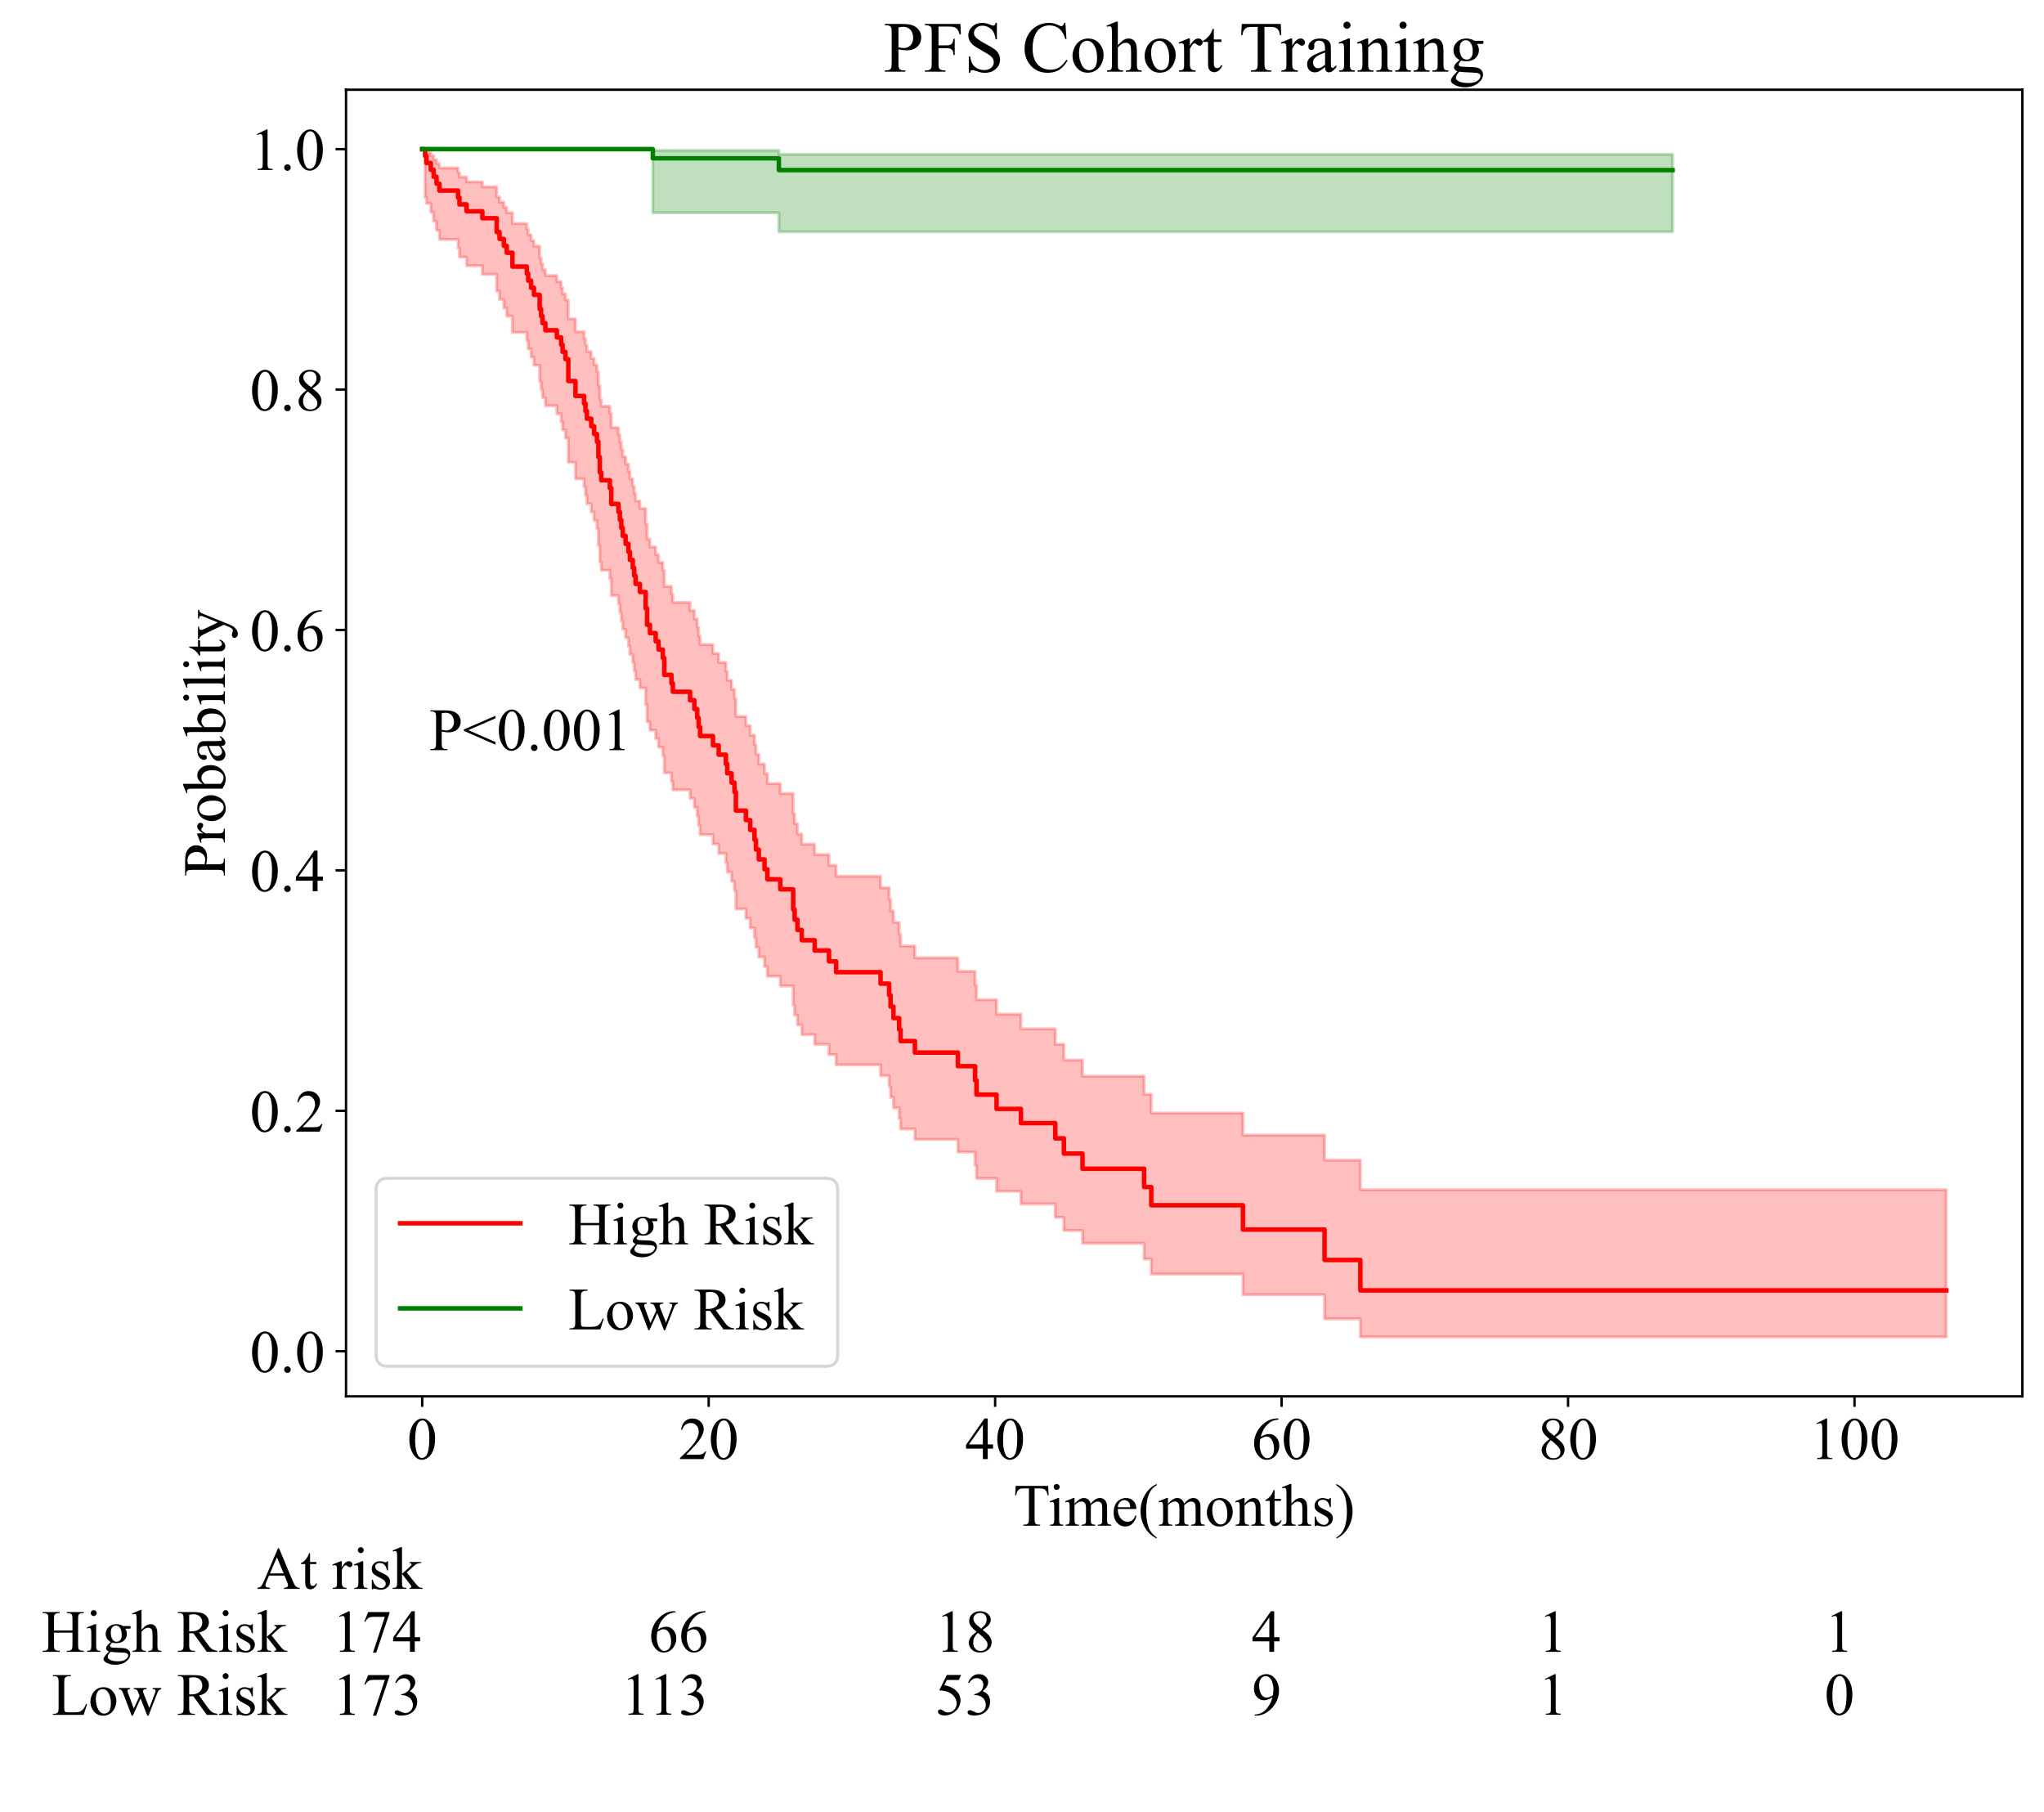 <?xml version="1.0" encoding="utf-8" standalone="no"?>
<!DOCTYPE svg PUBLIC "-//W3C//DTD SVG 1.1//EN"
  "http://www.w3.org/Graphics/SVG/1.1/DTD/svg11.dtd">
<!-- Created with matplotlib (https://matplotlib.org/) -->
<svg height="603.178pt" version="1.1" viewBox="0 0 680.377 603.178" width="680.377pt" xmlns="http://www.w3.org/2000/svg" xmlns:xlink="http://www.w3.org/1999/xlink">
 <defs>
  <style type="text/css">
*{stroke-linecap:butt;stroke-linejoin:round;}
  </style>
 </defs>
 <g id="figure_1">
  <g id="patch_1">
   <path d="M 0 603.178 
L 680.377 603.178 
L 680.377 0 
L 0 0 
z
" style="fill:#ffffff;"/>
  </g>
  <g id="axes_1">
   <g id="patch_2">
    <path d="M 115.177 464.745 
L 673.177 464.745 
L 673.177 29.865 
L 115.177 29.865 
z
" style="fill:#ffffff;"/>
   </g>
   <g id="PolyCollection_1">
    <defs>
     <path d="M 140.541 -553.545 
L 140.541 -553.545 
L 141.494 -553.545 
L 141.494 -537.505 
L 141.971 -537.505 
L 141.971 -535.472 
L 143.401 -535.472 
L 143.401 -532.542 
L 144.355 -532.542 
L 144.355 -529.506 
L 145.308 -529.506 
L 145.308 -526.478 
L 146.262 -526.478 
L 146.262 -523.483 
L 152.46 -523.483 
L 152.46 -520.526 
L 152.936 -520.526 
L 152.936 -517.606 
L 155.32 -517.606 
L 155.32 -514.72 
L 160.565 -514.72 
L 160.565 -511.865 
L 165.332 -511.865 
L 165.332 -506.236 
L 166.286 -506.236 
L 166.286 -503.459 
L 167.716 -503.459 
L 167.716 -500.703 
L 168.669 -500.703 
L 168.669 -497.967 
L 170.577 -497.967 
L 170.577 -492.549 
L 171.053 -492.549 
L 171.053 -492.549 
L 172.007 -492.549 
L 172.007 -492.549 
L 173.437 -492.549 
L 173.437 -492.549 
L 175.344 -492.549 
L 175.344 -489.797 
L 175.821 -489.797 
L 175.821 -487.061 
L 176.298 -487.061 
L 176.298 -487.061 
L 176.774 -487.061 
L 176.774 -484.319 
L 177.728 -484.319 
L 177.728 -481.591 
L 179.635 -481.591 
L 179.635 -476.18 
L 180.112 -476.18 
L 180.112 -473.494 
L 180.588 -473.494 
L 180.588 -470.82 
L 181.542 -470.82 
L 181.542 -468.158 
L 183.926 -468.158 
L 183.926 -468.158 
L 185.356 -468.158 
L 185.356 -465.484 
L 186.31 -465.484 
L 186.31 -465.484 
L 186.786 -465.484 
L 186.786 -462.774 
L 187.263 -462.774 
L 187.263 -460.075 
L 188.217 -460.075 
L 188.217 -457.387 
L 188.693 -457.387 
L 188.693 -457.387 
L 189.17 -457.387 
L 189.17 -449.311 
L 189.647 -449.311 
L 189.647 -449.311 
L 190.124 -449.311 
L 190.124 -449.311 
L 191.077 -449.311 
L 191.077 -449.311 
L 191.554 -449.311 
L 191.554 -443.826 
L 192.507 -443.826 
L 192.507 -443.826 
L 193.461 -443.826 
L 193.461 -443.826 
L 194.415 -443.826 
L 194.415 -441.046 
L 194.891 -441.046 
L 194.891 -438.276 
L 195.368 -438.276 
L 195.368 -435.516 
L 196.798 -435.516 
L 196.798 -432.765 
L 197.275 -432.765 
L 197.275 -432.765 
L 197.752 -432.765 
L 197.752 -429.969 
L 198.705 -429.969 
L 198.705 -427.182 
L 199.182 -427.182 
L 199.182 -421.637 
L 199.659 -421.637 
L 199.659 -416.127 
L 200.136 -416.127 
L 200.136 -413.384 
L 200.612 -413.384 
L 200.612 -413.384 
L 201.566 -413.384 
L 201.566 -413.384 
L 202.996 -413.384 
L 202.996 -410.591 
L 203.473 -410.591 
L 203.473 -404.969 
L 204.426 -404.969 
L 204.426 -404.969 
L 205.857 -404.969 
L 205.857 -402.14 
L 206.334 -402.14 
L 206.334 -399.319 
L 206.81 -399.319 
L 206.81 -396.506 
L 207.287 -396.506 
L 207.287 -393.702 
L 208.241 -393.702 
L 208.241 -390.906 
L 209.194 -390.906 
L 209.194 -388.118 
L 209.671 -388.118 
L 209.671 -385.338 
L 210.624 -385.338 
L 210.624 -382.566 
L 211.101 -382.566 
L 211.101 -379.801 
L 211.578 -379.801 
L 211.578 -377.009 
L 213.008 -377.009 
L 213.008 -374.225 
L 213.962 -374.225 
L 213.962 -374.225 
L 214.915 -374.225 
L 214.915 -368.608 
L 215.392 -368.608 
L 215.392 -362.949 
L 216.345 -362.949 
L 216.345 -360.131 
L 218.253 -360.131 
L 218.253 -357.321 
L 219.206 -357.321 
L 219.206 -354.519 
L 220.636 -354.519 
L 220.636 -351.684 
L 221.113 -351.684 
L 221.113 -345.957 
L 223.497 -345.957 
L 223.497 -343.106 
L 223.974 -343.106 
L 223.974 -340.263 
L 229.695 -340.263 
L 229.695 -337.427 
L 230.172 -337.427 
L 230.172 -337.427 
L 230.648 -337.427 
L 230.648 -337.427 
L 231.125 -337.427 
L 231.125 -334.464 
L 231.602 -334.464 
L 231.602 -334.464 
L 232.079 -334.464 
L 232.079 -331.461 
L 232.555 -331.461 
L 232.555 -328.416 
L 233.032 -328.416 
L 233.032 -325.383 
L 234.462 -325.383 
L 234.462 -325.383 
L 237.323 -325.383 
L 237.323 -322.249 
L 239.23 -322.249 
L 239.23 -319.128 
L 241.614 -319.128 
L 241.614 -316.018 
L 242.091 -316.018 
L 242.091 -312.918 
L 243.521 -312.918 
L 243.521 -309.83 
L 244.474 -309.83 
L 244.474 -306.753 
L 244.951 -306.753 
L 244.951 -300.632 
L 246.858 -300.632 
L 246.858 -300.632 
L 248.288 -300.632 
L 248.288 -297.524 
L 248.765 -297.524 
L 248.765 -297.524 
L 249.719 -297.524 
L 249.719 -294.29 
L 251.149 -294.29 
L 251.149 -291.07 
L 251.626 -291.07 
L 251.626 -287.864 
L 252.579 -287.864 
L 252.579 -284.671 
L 254.486 -284.671 
L 254.486 -281.491 
L 254.963 -281.491 
L 254.963 -281.491 
L 255.44 -281.491 
L 255.44 -278.246 
L 259.731 -278.246 
L 259.731 -275.015 
L 264.021 -275.015 
L 264.021 -268.598 
L 264.498 -268.598 
L 264.498 -265.322 
L 265.452 -265.322 
L 265.452 -262.063 
L 266.882 -262.063 
L 266.882 -258.82 
L 271.173 -258.82 
L 271.173 -255.593 
L 273.08 -255.593 
L 273.08 -255.593 
L 275.464 -255.593 
L 275.464 -255.593 
L 275.94 -255.593 
L 275.94 -252.173 
L 278.324 -252.173 
L 278.324 -248.773 
L 280.231 -248.773 
L 280.231 -248.773 
L 288.813 -248.773 
L 288.813 -248.773 
L 293.104 -248.773 
L 293.104 -245.145 
L 295.964 -245.145 
L 295.964 -241.543 
L 296.441 -241.543 
L 296.441 -237.969 
L 297.395 -237.969 
L 297.395 -234.422 
L 299.302 -234.422 
L 299.302 -230.903 
L 299.778 -230.903 
L 299.778 -227.412 
L 304.546 -227.412 
L 304.546 -223.95 
L 307.883 -223.95 
L 307.883 -223.95 
L 315.035 -223.95 
L 315.035 -223.95 
L 315.512 -223.95 
L 315.512 -223.95 
L 318.372 -223.95 
L 318.372 -223.95 
L 318.849 -223.95 
L 318.849 -219.73 
L 320.756 -219.73 
L 320.756 -219.73 
L 324.57 -219.73 
L 324.57 -215.307 
L 325.047 -215.307 
L 325.047 -210.957 
L 331.721 -210.957 
L 331.721 -206.68 
L 339.826 -206.68 
L 339.826 -202.479 
L 341.257 -202.479 
L 341.257 -202.479 
L 351.269 -202.479 
L 351.269 -198.005 
L 354.129 -198.005 
L 354.129 -193.634 
L 360.327 -193.634 
L 360.327 -189.371 
L 363.664 -189.371 
L 363.664 -189.371 
L 375.107 -189.371 
L 375.107 -189.371 
L 380.828 -189.371 
L 380.828 -184.124 
L 383.212 -184.124 
L 383.212 -179.123 
L 390.363 -179.123 
L 390.363 -179.123 
L 401.328 -179.123 
L 401.328 -179.123 
L 413.724 -179.123 
L 413.724 -172.238 
L 422.306 -172.238 
L 422.306 -172.238 
L 440.899 -172.238 
L 440.899 -164.23 
L 452.818 -164.23 
L 452.818 -158.2 
L 463.784 -158.2 
L 463.784 -158.2 
L 647.813 -158.2 
L 647.813 -158.2 
L 647.813 -207.201 
L 647.813 -207.201 
L 647.813 -207.201 
L 463.784 -207.201 
L 463.784 -207.201 
L 452.818 -207.201 
L 452.818 -217.042 
L 440.899 -217.042 
L 440.899 -225.412 
L 422.306 -225.412 
L 422.306 -225.412 
L 413.724 -225.412 
L 413.724 -232.734 
L 401.328 -232.734 
L 401.328 -232.734 
L 390.363 -232.734 
L 390.363 -232.734 
L 383.212 -232.734 
L 383.212 -238.975 
L 380.828 -238.975 
L 380.828 -245.022 
L 375.107 -245.022 
L 375.107 -245.022 
L 363.664 -245.022 
L 363.664 -245.022 
L 360.327 -245.022 
L 360.327 -250.35 
L 354.129 -250.35 
L 354.129 -255.591 
L 351.269 -255.591 
L 351.269 -260.749 
L 341.257 -260.749 
L 341.257 -260.749 
L 339.826 -260.749 
L 339.826 -265.625 
L 331.721 -265.625 
L 331.721 -270.44 
L 325.047 -270.44 
L 325.047 -275.196 
L 324.57 -275.196 
L 324.57 -279.894 
L 320.756 -279.894 
L 320.756 -279.894 
L 318.849 -279.894 
L 318.849 -284.387 
L 318.372 -284.387 
L 318.372 -284.387 
L 315.512 -284.387 
L 315.512 -284.387 
L 315.035 -284.387 
L 315.035 -284.387 
L 307.883 -284.387 
L 307.883 -284.387 
L 304.546 -284.387 
L 304.546 -288.333 
L 299.778 -288.333 
L 299.778 -292.255 
L 299.302 -292.255 
L 299.302 -296.154 
L 297.395 -296.154 
L 297.395 -300.029 
L 296.441 -300.029 
L 296.441 -303.882 
L 295.964 -303.882 
L 295.964 -307.713 
L 293.104 -307.713 
L 293.104 -311.522 
L 288.813 -311.522 
L 288.813 -311.522 
L 280.231 -311.522 
L 280.231 -311.522 
L 278.324 -311.522 
L 278.324 -315.142 
L 275.94 -315.142 
L 275.94 -318.745 
L 275.464 -318.745 
L 275.464 -318.745 
L 273.08 -318.745 
L 273.08 -318.745 
L 271.173 -318.745 
L 271.173 -322.186 
L 266.882 -322.186 
L 266.882 -325.613 
L 265.452 -325.613 
L 265.452 -329.027 
L 264.498 -329.027 
L 264.498 -332.427 
L 264.021 -332.427 
L 264.021 -339.064 
L 259.731 -339.064 
L 259.731 -342.364 
L 255.44 -342.364 
L 255.44 -345.653 
L 254.963 -345.653 
L 254.963 -345.653 
L 254.486 -345.653 
L 254.486 -348.875 
L 252.579 -348.875 
L 252.579 -352.086 
L 251.626 -352.086 
L 251.626 -355.285 
L 251.149 -355.285 
L 251.149 -358.474 
L 249.719 -358.474 
L 249.719 -361.651 
L 248.765 -361.651 
L 248.765 -361.651 
L 248.288 -361.651 
L 248.288 -364.725 
L 246.858 -364.725 
L 246.858 -364.725 
L 244.951 -364.725 
L 244.951 -370.758 
L 244.474 -370.758 
L 244.474 -373.761 
L 243.521 -373.761 
L 243.521 -376.754 
L 242.091 -376.754 
L 242.091 -379.739 
L 241.614 -379.739 
L 241.614 -382.713 
L 239.23 -382.713 
L 239.23 -385.679 
L 237.323 -385.679 
L 237.323 -388.635 
L 234.462 -388.635 
L 234.462 -388.635 
L 233.032 -388.635 
L 233.032 -391.51 
L 232.555 -391.51 
L 232.555 -394.377 
L 232.079 -394.377 
L 232.079 -397.202 
L 231.602 -397.202 
L 231.602 -397.202 
L 231.125 -397.202 
L 231.125 -399.987 
L 230.648 -399.987 
L 230.648 -399.987 
L 230.172 -399.987 
L 230.172 -399.987 
L 229.695 -399.987 
L 229.695 -402.674 
L 223.974 -402.674 
L 223.974 -405.354 
L 223.497 -405.354 
L 223.497 -408.027 
L 221.113 -408.027 
L 221.113 -413.352 
L 220.636 -413.352 
L 220.636 -415.977 
L 219.206 -415.977 
L 219.206 -418.57 
L 218.253 -418.57 
L 218.253 -421.156 
L 216.345 -421.156 
L 216.345 -423.735 
L 215.392 -423.735 
L 215.392 -428.873 
L 214.915 -428.873 
L 214.915 -433.936 
L 213.962 -433.936 
L 213.962 -433.936 
L 213.008 -433.936 
L 213.008 -436.435 
L 211.578 -436.435 
L 211.578 -438.927 
L 211.101 -438.927 
L 211.101 -441.391 
L 210.624 -441.391 
L 210.624 -443.848 
L 209.671 -443.848 
L 209.671 -446.299 
L 209.194 -446.299 
L 209.194 -448.742 
L 208.241 -448.742 
L 208.241 -451.179 
L 207.287 -451.179 
L 207.287 -453.608 
L 206.81 -453.608 
L 206.81 -456.031 
L 206.334 -456.031 
L 206.334 -458.446 
L 205.857 -458.446 
L 205.857 -460.853 
L 204.426 -460.853 
L 204.426 -460.853 
L 203.473 -460.853 
L 203.473 -465.607 
L 202.996 -465.607 
L 202.996 -467.955 
L 201.566 -467.955 
L 201.566 -467.955 
L 200.612 -467.955 
L 200.612 -467.955 
L 200.136 -467.955 
L 200.136 -470.261 
L 199.659 -470.261 
L 199.659 -474.85 
L 199.182 -474.85 
L 199.182 -479.408 
L 198.705 -479.408 
L 198.705 -481.674 
L 197.752 -481.674 
L 197.752 -483.932 
L 197.275 -483.932 
L 197.275 -483.932 
L 196.798 -483.932 
L 196.798 -486.151 
L 195.368 -486.151 
L 195.368 -488.362 
L 194.891 -488.362 
L 194.891 -490.564 
L 194.415 -490.564 
L 194.415 -492.756 
L 193.461 -492.756 
L 193.461 -492.756 
L 192.507 -492.756 
L 192.507 -492.756 
L 191.554 -492.756 
L 191.554 -497.058 
L 191.077 -497.058 
L 191.077 -497.058 
L 190.124 -497.058 
L 190.124 -497.058 
L 189.647 -497.058 
L 189.647 -497.058 
L 189.17 -497.058 
L 189.17 -503.321 
L 188.693 -503.321 
L 188.693 -503.321 
L 188.217 -503.321 
L 188.217 -505.377 
L 187.263 -505.377 
L 187.263 -507.422 
L 186.786 -507.422 
L 186.786 -509.458 
L 186.31 -509.458 
L 186.31 -509.458 
L 185.356 -509.458 
L 185.356 -511.459 
L 183.926 -511.459 
L 183.926 -511.459 
L 181.542 -511.459 
L 181.542 -513.437 
L 180.588 -513.437 
L 180.588 -515.405 
L 180.112 -515.405 
L 180.112 -517.36 
L 179.635 -517.36 
L 179.635 -521.232 
L 177.728 -521.232 
L 177.728 -523.147 
L 176.774 -523.147 
L 176.774 -525.048 
L 176.298 -525.048 
L 176.298 -525.048 
L 175.821 -525.048 
L 175.821 -526.922 
L 175.344 -526.922 
L 175.344 -528.78 
L 173.437 -528.78 
L 173.437 -528.78 
L 172.007 -528.78 
L 172.007 -528.78 
L 171.053 -528.78 
L 171.053 -528.78 
L 170.577 -528.78 
L 170.577 -532.385 
L 168.669 -532.385 
L 168.669 -534.158 
L 167.716 -534.158 
L 167.716 -535.909 
L 166.286 -535.909 
L 166.286 -537.636 
L 165.332 -537.636 
L 165.332 -541.006 
L 160.565 -541.006 
L 160.565 -542.642 
L 155.32 -542.642 
L 155.32 -544.238 
L 152.936 -544.238 
L 152.936 -545.79 
L 152.46 -545.79 
L 152.46 -547.288 
L 146.262 -547.288 
L 146.262 -548.719 
L 145.308 -548.719 
L 145.308 -550.068 
L 144.355 -550.068 
L 144.355 -551.307 
L 143.401 -551.307 
L 143.401 -552.39 
L 141.971 -552.39 
L 141.971 -553.221 
L 141.494 -553.221 
L 141.494 -553.545 
L 140.541 -553.545 
z
" id="m7fe482870f" style="stroke:#ff0000;stroke-opacity:0.25;"/>
    </defs>
    <g clip-path="url(#pf40efffa31)">
     <use style="fill:#ff0000;fill-opacity:0.25;stroke:#ff0000;stroke-opacity:0.25;" x="0" xlink:href="#m7fe482870f" y="603.178"/>
    </g>
   </g>
   <g id="PolyCollection_2">
    <defs>
     <path d="M 140.541 -553.545 
L 140.541 -553.545 
L 163.902 -553.545 
L 163.902 -553.545 
L 170.577 -553.545 
L 170.577 -553.545 
L 173.437 -553.545 
L 173.437 -553.545 
L 176.298 -553.545 
L 176.298 -553.545 
L 177.251 -553.545 
L 177.251 -553.545 
L 182.496 -553.545 
L 182.496 -553.545 
L 185.833 -553.545 
L 185.833 -553.545 
L 186.31 -553.545 
L 186.31 -553.545 
L 186.786 -553.545 
L 186.786 -553.545 
L 187.74 -553.545 
L 187.74 -553.545 
L 188.693 -553.545 
L 188.693 -553.545 
L 191.077 -553.545 
L 191.077 -553.545 
L 192.031 -553.545 
L 192.031 -553.545 
L 192.984 -553.545 
L 192.984 -553.545 
L 195.368 -553.545 
L 195.368 -553.545 
L 195.845 -553.545 
L 195.845 -553.545 
L 196.798 -553.545 
L 196.798 -553.545 
L 197.752 -553.545 
L 197.752 -553.545 
L 199.182 -553.545 
L 199.182 -553.545 
L 199.659 -553.545 
L 199.659 -553.545 
L 200.612 -553.545 
L 200.612 -553.545 
L 201.566 -553.545 
L 201.566 -553.545 
L 203.473 -553.545 
L 203.473 -553.545 
L 204.426 -553.545 
L 204.426 -553.545 
L 205.38 -553.545 
L 205.38 -553.545 
L 206.81 -553.545 
L 206.81 -553.545 
L 208.241 -553.545 
L 208.241 -553.545 
L 208.717 -553.545 
L 208.717 -553.545 
L 211.101 -553.545 
L 211.101 -553.545 
L 211.578 -553.545 
L 211.578 -553.545 
L 213.008 -553.545 
L 213.008 -553.545 
L 216.345 -553.545 
L 216.345 -553.545 
L 217.299 -553.545 
L 217.299 -532.362 
L 219.683 -532.362 
L 219.683 -532.362 
L 220.636 -532.362 
L 220.636 -532.362 
L 223.497 -532.362 
L 223.497 -532.362 
L 224.45 -532.362 
L 224.45 -532.362 
L 225.881 -532.362 
L 225.881 -532.362 
L 227.788 -532.362 
L 227.788 -532.362 
L 229.218 -532.362 
L 229.218 -532.362 
L 232.079 -532.362 
L 232.079 -532.362 
L 233.509 -532.362 
L 233.509 -532.362 
L 233.986 -532.362 
L 233.986 -532.362 
L 234.462 -532.362 
L 234.462 -532.362 
L 235.893 -532.362 
L 235.893 -532.362 
L 239.707 -532.362 
L 239.707 -532.362 
L 241.137 -532.362 
L 241.137 -532.362 
L 243.998 -532.362 
L 243.998 -532.362 
L 245.428 -532.362 
L 245.428 -532.362 
L 245.905 -532.362 
L 245.905 -532.362 
L 247.812 -532.362 
L 247.812 -532.362 
L 249.719 -532.362 
L 249.719 -532.362 
L 251.626 -532.362 
L 251.626 -532.362 
L 253.056 -532.362 
L 253.056 -532.362 
L 254.963 -532.362 
L 254.963 -532.362 
L 256.393 -532.362 
L 256.393 -532.362 
L 258.777 -532.362 
L 258.777 -532.362 
L 259.254 -532.362 
L 259.254 -526.031 
L 260.207 -526.031 
L 260.207 -526.031 
L 261.638 -526.031 
L 261.638 -526.031 
L 264.021 -526.031 
L 264.021 -526.031 
L 265.929 -526.031 
L 265.929 -526.031 
L 268.789 -526.031 
L 268.789 -526.031 
L 269.743 -526.031 
L 269.743 -526.031 
L 270.696 -526.031 
L 270.696 -526.031 
L 278.324 -526.031 
L 278.324 -526.031 
L 279.278 -526.031 
L 279.278 -526.031 
L 282.615 -526.031 
L 282.615 -526.031 
L 286.906 -526.031 
L 286.906 -526.031 
L 289.29 -526.031 
L 289.29 -526.031 
L 289.767 -526.031 
L 289.767 -526.031 
L 290.243 -526.031 
L 290.243 -526.031 
L 291.674 -526.031 
L 291.674 -526.031 
L 296.441 -526.031 
L 296.441 -526.031 
L 299.302 -526.031 
L 299.302 -526.031 
L 299.778 -526.031 
L 299.778 -526.031 
L 301.209 -526.031 
L 301.209 -526.031 
L 303.593 -526.031 
L 303.593 -526.031 
L 305.5 -526.031 
L 305.5 -526.031 
L 306.453 -526.031 
L 306.453 -526.031 
L 307.407 -526.031 
L 307.407 -526.031 
L 308.36 -526.031 
L 308.36 -526.031 
L 308.837 -526.031 
L 308.837 -526.031 
L 309.79 -526.031 
L 309.79 -526.031 
L 310.744 -526.031 
L 310.744 -526.031 
L 313.128 -526.031 
L 313.128 -526.031 
L 314.081 -526.031 
L 314.081 -526.031 
L 317.419 -526.031 
L 317.419 -526.031 
L 320.279 -526.031 
L 320.279 -526.031 
L 321.233 -526.031 
L 321.233 -526.031 
L 324.57 -526.031 
L 324.57 -526.031 
L 326.477 -526.031 
L 326.477 -526.031 
L 327.431 -526.031 
L 327.431 -526.031 
L 327.907 -526.031 
L 327.907 -526.031 
L 329.338 -526.031 
L 329.338 -526.031 
L 329.814 -526.031 
L 329.814 -526.031 
L 330.291 -526.031 
L 330.291 -526.031 
L 330.768 -526.031 
L 330.768 -526.031 
L 331.721 -526.031 
L 331.721 -526.031 
L 333.152 -526.031 
L 333.152 -526.031 
L 337.443 -526.031 
L 337.443 -526.031 
L 338.873 -526.031 
L 338.873 -526.031 
L 340.303 -526.031 
L 340.303 -526.031 
L 342.21 -526.031 
L 342.21 -526.031 
L 343.64 -526.031 
L 343.64 -526.031 
L 344.117 -526.031 
L 344.117 -526.031 
L 350.315 -526.031 
L 350.315 -526.031 
L 350.792 -526.031 
L 350.792 -526.031 
L 358.42 -526.031 
L 358.42 -526.031 
L 360.327 -526.031 
L 360.327 -526.031 
L 361.281 -526.031 
L 361.281 -526.031 
L 364.618 -526.031 
L 364.618 -526.031 
L 370.339 -526.031 
L 370.339 -526.031 
L 371.293 -526.031 
L 371.293 -526.031 
L 374.153 -526.031 
L 374.153 -526.031 
L 377.967 -526.031 
L 377.967 -526.031 
L 383.212 -526.031 
L 383.212 -526.031 
L 384.165 -526.031 
L 384.165 -526.031 
L 385.119 -526.031 
L 385.119 -526.031 
L 387.979 -526.031 
L 387.979 -526.031 
L 388.933 -526.031 
L 388.933 -526.031 
L 392.27 -526.031 
L 392.27 -526.031 
L 392.747 -526.031 
L 392.747 -526.031 
L 394.177 -526.031 
L 394.177 -526.031 
L 398.945 -526.031 
L 398.945 -526.031 
L 403.712 -526.031 
L 403.712 -526.031 
L 405.142 -526.031 
L 405.142 -526.031 
L 405.619 -526.031 
L 405.619 -526.031 
L 409.91 -526.031 
L 409.91 -526.031 
L 411.34 -526.031 
L 411.34 -526.031 
L 411.817 -526.031 
L 411.817 -526.031 
L 414.201 -526.031 
L 414.201 -526.031 
L 415.631 -526.031 
L 415.631 -526.031 
L 418.015 -526.031 
L 418.015 -526.031 
L 418.969 -526.031 
L 418.969 -526.031 
L 421.352 -526.031 
L 421.352 -526.031 
L 427.073 -526.031 
L 427.073 -526.031 
L 428.504 -526.031 
L 428.504 -526.031 
L 430.411 -526.031 
L 430.411 -526.031 
L 433.748 -526.031 
L 433.748 -526.031 
L 435.178 -526.031 
L 435.178 -526.031 
L 440.899 -526.031 
L 440.899 -526.031 
L 477.133 -526.031 
L 477.133 -526.031 
L 478.564 -526.031 
L 478.564 -526.031 
L 556.752 -526.031 
L 556.752 -526.031 
L 556.752 -551.807 
L 556.752 -551.807 
L 556.752 -551.807 
L 478.564 -551.807 
L 478.564 -551.807 
L 477.133 -551.807 
L 477.133 -551.807 
L 440.899 -551.807 
L 440.899 -551.807 
L 435.178 -551.807 
L 435.178 -551.807 
L 433.748 -551.807 
L 433.748 -551.807 
L 430.411 -551.807 
L 430.411 -551.807 
L 428.504 -551.807 
L 428.504 -551.807 
L 427.073 -551.807 
L 427.073 -551.807 
L 421.352 -551.807 
L 421.352 -551.807 
L 418.969 -551.807 
L 418.969 -551.807 
L 418.015 -551.807 
L 418.015 -551.807 
L 415.631 -551.807 
L 415.631 -551.807 
L 414.201 -551.807 
L 414.201 -551.807 
L 411.817 -551.807 
L 411.817 -551.807 
L 411.34 -551.807 
L 411.34 -551.807 
L 409.91 -551.807 
L 409.91 -551.807 
L 405.619 -551.807 
L 405.619 -551.807 
L 405.142 -551.807 
L 405.142 -551.807 
L 403.712 -551.807 
L 403.712 -551.807 
L 398.945 -551.807 
L 398.945 -551.807 
L 394.177 -551.807 
L 394.177 -551.807 
L 392.747 -551.807 
L 392.747 -551.807 
L 392.27 -551.807 
L 392.27 -551.807 
L 388.933 -551.807 
L 388.933 -551.807 
L 387.979 -551.807 
L 387.979 -551.807 
L 385.119 -551.807 
L 385.119 -551.807 
L 384.165 -551.807 
L 384.165 -551.807 
L 383.212 -551.807 
L 383.212 -551.807 
L 377.967 -551.807 
L 377.967 -551.807 
L 374.153 -551.807 
L 374.153 -551.807 
L 371.293 -551.807 
L 371.293 -551.807 
L 370.339 -551.807 
L 370.339 -551.807 
L 364.618 -551.807 
L 364.618 -551.807 
L 361.281 -551.807 
L 361.281 -551.807 
L 360.327 -551.807 
L 360.327 -551.807 
L 358.42 -551.807 
L 358.42 -551.807 
L 350.792 -551.807 
L 350.792 -551.807 
L 350.315 -551.807 
L 350.315 -551.807 
L 344.117 -551.807 
L 344.117 -551.807 
L 343.64 -551.807 
L 343.64 -551.807 
L 342.21 -551.807 
L 342.21 -551.807 
L 340.303 -551.807 
L 340.303 -551.807 
L 338.873 -551.807 
L 338.873 -551.807 
L 337.443 -551.807 
L 337.443 -551.807 
L 333.152 -551.807 
L 333.152 -551.807 
L 331.721 -551.807 
L 331.721 -551.807 
L 330.768 -551.807 
L 330.768 -551.807 
L 330.291 -551.807 
L 330.291 -551.807 
L 329.814 -551.807 
L 329.814 -551.807 
L 329.338 -551.807 
L 329.338 -551.807 
L 327.907 -551.807 
L 327.907 -551.807 
L 327.431 -551.807 
L 327.431 -551.807 
L 326.477 -551.807 
L 326.477 -551.807 
L 324.57 -551.807 
L 324.57 -551.807 
L 321.233 -551.807 
L 321.233 -551.807 
L 320.279 -551.807 
L 320.279 -551.807 
L 317.419 -551.807 
L 317.419 -551.807 
L 314.081 -551.807 
L 314.081 -551.807 
L 313.128 -551.807 
L 313.128 -551.807 
L 310.744 -551.807 
L 310.744 -551.807 
L 309.79 -551.807 
L 309.79 -551.807 
L 308.837 -551.807 
L 308.837 -551.807 
L 308.36 -551.807 
L 308.36 -551.807 
L 307.407 -551.807 
L 307.407 -551.807 
L 306.453 -551.807 
L 306.453 -551.807 
L 305.5 -551.807 
L 305.5 -551.807 
L 303.593 -551.807 
L 303.593 -551.807 
L 301.209 -551.807 
L 301.209 -551.807 
L 299.778 -551.807 
L 299.778 -551.807 
L 299.302 -551.807 
L 299.302 -551.807 
L 296.441 -551.807 
L 296.441 -551.807 
L 291.674 -551.807 
L 291.674 -551.807 
L 290.243 -551.807 
L 290.243 -551.807 
L 289.767 -551.807 
L 289.767 -551.807 
L 289.29 -551.807 
L 289.29 -551.807 
L 286.906 -551.807 
L 286.906 -551.807 
L 282.615 -551.807 
L 282.615 -551.807 
L 279.278 -551.807 
L 279.278 -551.807 
L 278.324 -551.807 
L 278.324 -551.807 
L 270.696 -551.807 
L 270.696 -551.807 
L 269.743 -551.807 
L 269.743 -551.807 
L 268.789 -551.807 
L 268.789 -551.807 
L 265.929 -551.807 
L 265.929 -551.807 
L 264.021 -551.807 
L 264.021 -551.807 
L 261.638 -551.807 
L 261.638 -551.807 
L 260.207 -551.807 
L 260.207 -551.807 
L 259.254 -551.807 
L 259.254 -553.114 
L 258.777 -553.114 
L 258.777 -553.114 
L 256.393 -553.114 
L 256.393 -553.114 
L 254.963 -553.114 
L 254.963 -553.114 
L 253.056 -553.114 
L 253.056 -553.114 
L 251.626 -553.114 
L 251.626 -553.114 
L 249.719 -553.114 
L 249.719 -553.114 
L 247.812 -553.114 
L 247.812 -553.114 
L 245.905 -553.114 
L 245.905 -553.114 
L 245.428 -553.114 
L 245.428 -553.114 
L 243.998 -553.114 
L 243.998 -553.114 
L 241.137 -553.114 
L 241.137 -553.114 
L 239.707 -553.114 
L 239.707 -553.114 
L 235.893 -553.114 
L 235.893 -553.114 
L 234.462 -553.114 
L 234.462 -553.114 
L 233.986 -553.114 
L 233.986 -553.114 
L 233.509 -553.114 
L 233.509 -553.114 
L 232.079 -553.114 
L 232.079 -553.114 
L 229.218 -553.114 
L 229.218 -553.114 
L 227.788 -553.114 
L 227.788 -553.114 
L 225.881 -553.114 
L 225.881 -553.114 
L 224.45 -553.114 
L 224.45 -553.114 
L 223.497 -553.114 
L 223.497 -553.114 
L 220.636 -553.114 
L 220.636 -553.114 
L 219.683 -553.114 
L 219.683 -553.114 
L 217.299 -553.114 
L 217.299 -553.545 
L 216.345 -553.545 
L 216.345 -553.545 
L 213.008 -553.545 
L 213.008 -553.545 
L 211.578 -553.545 
L 211.578 -553.545 
L 211.101 -553.545 
L 211.101 -553.545 
L 208.717 -553.545 
L 208.717 -553.545 
L 208.241 -553.545 
L 208.241 -553.545 
L 206.81 -553.545 
L 206.81 -553.545 
L 205.38 -553.545 
L 205.38 -553.545 
L 204.426 -553.545 
L 204.426 -553.545 
L 203.473 -553.545 
L 203.473 -553.545 
L 201.566 -553.545 
L 201.566 -553.545 
L 200.612 -553.545 
L 200.612 -553.545 
L 199.659 -553.545 
L 199.659 -553.545 
L 199.182 -553.545 
L 199.182 -553.545 
L 197.752 -553.545 
L 197.752 -553.545 
L 196.798 -553.545 
L 196.798 -553.545 
L 195.845 -553.545 
L 195.845 -553.545 
L 195.368 -553.545 
L 195.368 -553.545 
L 192.984 -553.545 
L 192.984 -553.545 
L 192.031 -553.545 
L 192.031 -553.545 
L 191.077 -553.545 
L 191.077 -553.545 
L 188.693 -553.545 
L 188.693 -553.545 
L 187.74 -553.545 
L 187.74 -553.545 
L 186.786 -553.545 
L 186.786 -553.545 
L 186.31 -553.545 
L 186.31 -553.545 
L 185.833 -553.545 
L 185.833 -553.545 
L 182.496 -553.545 
L 182.496 -553.545 
L 177.251 -553.545 
L 177.251 -553.545 
L 176.298 -553.545 
L 176.298 -553.545 
L 173.437 -553.545 
L 173.437 -553.545 
L 170.577 -553.545 
L 170.577 -553.545 
L 163.902 -553.545 
L 163.902 -553.545 
L 140.541 -553.545 
z
" id="m041a3ee5a5" style="stroke:#008000;stroke-opacity:0.25;"/>
    </defs>
    <g clip-path="url(#pf40efffa31)">
     <use style="fill:#008000;fill-opacity:0.25;stroke:#008000;stroke-opacity:0.25;" x="0" xlink:href="#m041a3ee5a5" y="603.178"/>
    </g>
   </g>
   <g id="matplotlib.axis_1">
    <g id="xtick_1">
     <g id="line2d_1">
      <defs>
       <path d="M 0 0 
L 0 3.5 
" id="md038f2dedf" style="stroke:#000000;stroke-width:0.8;"/>
      </defs>
      <g>
       <use style="stroke:#000000;stroke-width:0.8;" x="140.541" xlink:href="#md038f2dedf" y="464.745"/>
      </g>
     </g>
     <g id="text_1">
      <!-- 0 -->
      <defs>
       <path d="M 3.609 32.719 
Q 3.609 44.047 7.031 52.219 
Q 10.453 60.406 16.109 64.406 
Q 20.516 67.578 25.203 67.578 
Q 32.812 67.578 38.875 59.812 
Q 46.438 50.203 46.438 33.734 
Q 46.438 22.219 43.109 14.156 
Q 39.797 6.109 34.641 2.469 
Q 29.5 -1.172 24.703 -1.172 
Q 15.234 -1.172 8.938 10.016 
Q 3.609 19.438 3.609 32.719 
z
M 13.188 31.5 
Q 13.188 17.828 16.547 9.188 
Q 19.344 1.906 24.859 1.906 
Q 27.484 1.906 30.312 4.266 
Q 33.156 6.641 34.625 12.203 
Q 36.859 20.609 36.859 35.891 
Q 36.859 47.219 34.516 54.781 
Q 32.766 60.406 29.984 62.75 
Q 27.984 64.359 25.141 64.359 
Q 21.828 64.359 19.234 61.375 
Q 15.719 57.328 14.453 48.625 
Q 13.188 39.938 13.188 31.5 
z
" id="TimesNewRomanPSMT-48"/>
      </defs>
      <g transform="translate(135.541 485.632)scale(0.2 -0.2)">
       <use xlink:href="#TimesNewRomanPSMT-48"/>
      </g>
     </g>
    </g>
    <g id="xtick_2">
     <g id="line2d_2">
      <g>
       <use style="stroke:#000000;stroke-width:0.8;" x="235.893" xlink:href="#md038f2dedf" y="464.745"/>
      </g>
     </g>
     <g id="text_2">
      <!-- 20 -->
      <defs>
       <path d="M 45.844 12.75 
L 41.219 0 
L 2.156 0 
L 2.156 1.812 
Q 19.391 17.531 26.422 27.484 
Q 33.453 37.453 33.453 45.703 
Q 33.453 52 29.594 56.047 
Q 25.734 60.109 20.359 60.109 
Q 15.484 60.109 11.594 57.25 
Q 7.719 54.391 5.859 48.875 
L 4.047 48.875 
Q 5.281 57.906 10.328 62.734 
Q 15.375 67.578 22.953 67.578 
Q 31 67.578 36.391 62.406 
Q 41.797 57.234 41.797 50.203 
Q 41.797 45.172 39.453 40.141 
Q 35.844 32.234 27.734 23.391 
Q 15.578 10.109 12.547 7.375 
L 29.828 7.375 
Q 35.109 7.375 37.234 7.766 
Q 39.359 8.156 41.062 9.344 
Q 42.781 10.547 44.047 12.75 
z
" id="TimesNewRomanPSMT-50"/>
      </defs>
      <g transform="translate(225.893 485.632)scale(0.2 -0.2)">
       <use xlink:href="#TimesNewRomanPSMT-50"/>
       <use x="50" xlink:href="#TimesNewRomanPSMT-48"/>
      </g>
     </g>
    </g>
    <g id="xtick_3">
     <g id="line2d_3">
      <g>
       <use style="stroke:#000000;stroke-width:0.8;" x="331.245" xlink:href="#md038f2dedf" y="464.745"/>
      </g>
     </g>
     <g id="text_3">
      <!-- 40 -->
      <defs>
       <path d="M 46.531 24.422 
L 46.531 17.484 
L 37.641 17.484 
L 37.641 0 
L 29.594 0 
L 29.594 17.484 
L 1.562 17.484 
L 1.562 23.734 
L 32.281 67.578 
L 37.641 67.578 
L 37.641 24.422 
z
M 29.594 24.422 
L 29.594 57.281 
L 6.344 24.422 
z
" id="TimesNewRomanPSMT-52"/>
      </defs>
      <g transform="translate(321.245 485.632)scale(0.2 -0.2)">
       <use xlink:href="#TimesNewRomanPSMT-52"/>
       <use x="50" xlink:href="#TimesNewRomanPSMT-48"/>
      </g>
     </g>
    </g>
    <g id="xtick_4">
     <g id="line2d_4">
      <g>
       <use style="stroke:#000000;stroke-width:0.8;" x="426.597" xlink:href="#md038f2dedf" y="464.745"/>
      </g>
     </g>
     <g id="text_4">
      <!-- 60 -->
      <defs>
       <path d="M 44.828 67.578 
L 44.828 65.766 
Q 38.375 65.141 34.297 63.203 
Q 30.219 61.281 26.234 57.328 
Q 22.266 53.375 19.656 48.516 
Q 17.047 43.656 15.281 36.969 
Q 22.312 41.797 29.391 41.797 
Q 36.188 41.797 41.156 36.328 
Q 46.141 30.859 46.141 22.266 
Q 46.141 13.969 41.109 7.125 
Q 35.062 -1.172 25.094 -1.172 
Q 18.312 -1.172 13.578 3.328 
Q 4.297 12.062 4.297 25.984 
Q 4.297 34.859 7.859 42.859 
Q 11.422 50.875 18.031 57.078 
Q 24.656 63.281 30.703 65.422 
Q 36.766 67.578 42 67.578 
z
M 14.453 33.406 
Q 13.578 26.812 13.578 22.75 
Q 13.578 18.062 15.312 12.562 
Q 17.047 7.078 20.453 3.859 
Q 22.953 1.562 26.516 1.562 
Q 30.766 1.562 34.109 5.562 
Q 37.453 9.578 37.453 17 
Q 37.453 25.344 34.125 31.438 
Q 30.812 37.547 24.703 37.547 
Q 22.859 37.547 20.734 36.766 
Q 18.609 35.984 14.453 33.406 
z
" id="TimesNewRomanPSMT-54"/>
      </defs>
      <g transform="translate(416.597 485.632)scale(0.2 -0.2)">
       <use xlink:href="#TimesNewRomanPSMT-54"/>
       <use x="50" xlink:href="#TimesNewRomanPSMT-48"/>
      </g>
     </g>
    </g>
    <g id="xtick_5">
     <g id="line2d_5">
      <g>
       <use style="stroke:#000000;stroke-width:0.8;" x="521.949" xlink:href="#md038f2dedf" y="464.745"/>
      </g>
     </g>
     <g id="text_5">
      <!-- 80 -->
      <defs>
       <path d="M 19.188 33.344 
Q 11.328 39.797 9.047 43.703 
Q 6.781 47.609 6.781 51.812 
Q 6.781 58.25 11.766 62.906 
Q 16.75 67.578 25 67.578 
Q 33.016 67.578 37.891 63.234 
Q 42.781 58.891 42.781 53.328 
Q 42.781 49.609 40.141 45.75 
Q 37.5 41.891 29.156 36.672 
Q 37.75 30.031 40.531 26.219 
Q 44.234 21.234 44.234 15.719 
Q 44.234 8.734 38.906 3.781 
Q 33.594 -1.172 24.953 -1.172 
Q 15.531 -1.172 10.25 4.734 
Q 6.062 9.469 6.062 15.094 
Q 6.062 19.484 9.016 23.797 
Q 11.969 28.125 19.188 33.344 
z
M 26.859 38.578 
Q 32.719 43.844 34.281 46.891 
Q 35.844 49.953 35.844 53.812 
Q 35.844 58.938 32.953 61.844 
Q 30.078 64.75 25.094 64.75 
Q 20.125 64.75 17 61.859 
Q 13.875 58.984 13.875 55.125 
Q 13.875 52.594 15.156 50.047 
Q 16.453 47.516 18.844 45.219 
z
M 21.484 31.5 
Q 17.438 28.078 15.484 24.047 
Q 13.531 20.016 13.531 15.328 
Q 13.531 9.031 16.969 5.25 
Q 20.406 1.469 25.734 1.469 
Q 31 1.469 34.172 4.438 
Q 37.359 7.422 37.359 11.672 
Q 37.359 15.188 35.5 17.969 
Q 32.031 23.141 21.484 31.5 
z
" id="TimesNewRomanPSMT-56"/>
      </defs>
      <g transform="translate(511.949 485.632)scale(0.2 -0.2)">
       <use xlink:href="#TimesNewRomanPSMT-56"/>
       <use x="50" xlink:href="#TimesNewRomanPSMT-48"/>
      </g>
     </g>
    </g>
    <g id="xtick_6">
     <g id="line2d_6">
      <g>
       <use style="stroke:#000000;stroke-width:0.8;" x="617.301" xlink:href="#md038f2dedf" y="464.745"/>
      </g>
     </g>
     <g id="text_6">
      <!-- 100 -->
      <defs>
       <path d="M 11.719 59.719 
L 27.828 67.578 
L 29.438 67.578 
L 29.438 11.672 
Q 29.438 6.109 29.906 4.734 
Q 30.375 3.375 31.828 2.641 
Q 33.297 1.906 37.797 1.812 
L 37.797 0 
L 12.891 0 
L 12.891 1.812 
Q 17.578 1.906 18.938 2.609 
Q 20.312 3.328 20.844 4.516 
Q 21.391 5.719 21.391 11.672 
L 21.391 47.406 
Q 21.391 54.641 20.906 56.688 
Q 20.562 58.25 19.656 58.984 
Q 18.75 59.719 17.484 59.719 
Q 15.672 59.719 12.453 58.203 
z
" id="TimesNewRomanPSMT-49"/>
      </defs>
      <g transform="translate(602.301 485.632)scale(0.2 -0.2)">
       <use xlink:href="#TimesNewRomanPSMT-49"/>
       <use x="50" xlink:href="#TimesNewRomanPSMT-48"/>
       <use x="100" xlink:href="#TimesNewRomanPSMT-48"/>
      </g>
     </g>
    </g>
    <g id="text_7">
     <!-- Time(months) -->
     <defs>
      <path d="M 57.859 66.219 
L 58.594 50.688 
L 56.734 50.688 
Q 56.203 54.781 55.281 56.547 
Q 53.766 59.375 51.25 60.719 
Q 48.734 62.062 44.625 62.062 
L 35.297 62.062 
L 35.297 11.469 
Q 35.297 5.375 36.625 3.859 
Q 38.484 1.812 42.328 1.812 
L 44.625 1.812 
L 44.625 0 
L 16.547 0 
L 16.547 1.812 
L 18.891 1.812 
Q 23.094 1.812 24.859 4.344 
Q 25.922 5.906 25.922 11.469 
L 25.922 62.062 
L 17.969 62.062 
Q 13.328 62.062 11.375 61.375 
Q 8.844 60.453 7.031 57.812 
Q 5.219 55.172 4.891 50.688 
L 3.031 50.688 
L 3.812 66.219 
z
" id="TimesNewRomanPSMT-84"/>
      <path d="M 14.5 69.438 
Q 16.547 69.438 17.984 67.984 
Q 19.438 66.547 19.438 64.5 
Q 19.438 62.453 17.984 60.984 
Q 16.547 59.516 14.5 59.516 
Q 12.453 59.516 10.984 60.984 
Q 9.516 62.453 9.516 64.5 
Q 9.516 66.547 10.953 67.984 
Q 12.406 69.438 14.5 69.438 
z
M 18.562 46.047 
L 18.562 10.109 
Q 18.562 5.906 19.172 4.516 
Q 19.781 3.125 20.969 2.438 
Q 22.172 1.766 25.344 1.766 
L 25.344 0 
L 3.609 0 
L 3.609 1.766 
Q 6.891 1.766 8 2.391 
Q 9.125 3.031 9.781 4.484 
Q 10.453 5.953 10.453 10.109 
L 10.453 27.344 
Q 10.453 34.625 10.016 36.766 
Q 9.672 38.328 8.938 38.938 
Q 8.203 39.547 6.938 39.547 
Q 5.562 39.547 3.609 38.812 
L 2.938 40.578 
L 16.406 46.047 
z
" id="TimesNewRomanPSMT-105"/>
      <path d="M 16.406 36.531 
Q 21.297 41.406 22.172 42.141 
Q 24.359 44 26.891 45.016 
Q 29.438 46.047 31.938 46.047 
Q 36.141 46.047 39.156 43.594 
Q 42.188 41.156 43.219 36.531 
Q 48.25 42.391 51.703 44.219 
Q 55.172 46.047 58.844 46.047 
Q 62.406 46.047 65.156 44.219 
Q 67.922 42.391 69.531 38.234 
Q 70.609 35.406 70.609 29.344 
L 70.609 10.109 
Q 70.609 5.906 71.234 4.344 
Q 71.734 3.266 73.047 2.516 
Q 74.359 1.766 77.344 1.766 
L 77.344 0 
L 55.281 0 
L 55.281 1.766 
L 56.203 1.766 
Q 59.078 1.766 60.688 2.875 
Q 61.812 3.656 62.312 5.375 
Q 62.5 6.203 62.5 10.109 
L 62.5 29.344 
Q 62.5 34.812 61.188 37.062 
Q 59.281 40.188 55.078 40.188 
Q 52.484 40.188 49.875 38.891 
Q 47.266 37.594 43.562 34.078 
L 43.453 33.547 
L 43.562 31.453 
L 43.562 10.109 
Q 43.562 5.516 44.062 4.391 
Q 44.578 3.266 45.984 2.516 
Q 47.406 1.766 50.828 1.766 
L 50.828 0 
L 28.219 0 
L 28.219 1.766 
Q 31.938 1.766 33.328 2.641 
Q 34.719 3.516 35.25 5.281 
Q 35.5 6.109 35.5 10.109 
L 35.5 29.344 
Q 35.5 34.812 33.891 37.203 
Q 31.734 40.328 27.875 40.328 
Q 25.25 40.328 22.656 38.922 
Q 18.609 36.766 16.406 34.078 
L 16.406 10.109 
Q 16.406 5.719 17.016 4.391 
Q 17.625 3.078 18.812 2.422 
Q 20.016 1.766 23.688 1.766 
L 23.688 0 
L 1.562 0 
L 1.562 1.766 
Q 4.641 1.766 5.859 2.422 
Q 7.078 3.078 7.703 4.516 
Q 8.344 5.953 8.344 10.109 
L 8.344 27.203 
Q 8.344 34.578 7.906 36.719 
Q 7.562 38.328 6.828 38.938 
Q 6.109 39.547 4.828 39.547 
Q 3.469 39.547 1.562 38.812 
L 0.828 40.578 
L 14.312 46.047 
L 16.406 46.047 
z
" id="TimesNewRomanPSMT-109"/>
      <path d="M 10.641 27.875 
Q 10.594 17.922 15.484 12.25 
Q 20.359 6.594 26.953 6.594 
Q 31.344 6.594 34.594 9 
Q 37.844 11.422 40.047 17.281 
L 41.547 16.312 
Q 40.531 9.625 35.594 4.125 
Q 30.672 -1.375 23.25 -1.375 
Q 15.188 -1.375 9.453 4.906 
Q 3.719 11.188 3.719 21.781 
Q 3.719 33.25 9.594 39.672 
Q 15.484 46.094 24.359 46.094 
Q 31.891 46.094 36.719 41.141 
Q 41.547 36.188 41.547 27.875 
z
M 10.641 30.719 
L 31.344 30.719 
Q 31.109 35.016 30.328 36.766 
Q 29.109 39.5 26.688 41.062 
Q 24.266 42.625 21.625 42.625 
Q 17.578 42.625 14.375 39.469 
Q 11.188 36.328 10.641 30.719 
z
" id="TimesNewRomanPSMT-101"/>
      <path d="M 31.062 -19.578 
L 31.062 -21.391 
Q 23.688 -17.672 18.75 -12.703 
Q 11.719 -5.609 7.906 4 
Q 4.109 13.625 4.109 23.969 
Q 4.109 39.109 11.578 51.578 
Q 19.047 64.062 31.062 69.438 
L 31.062 67.391 
Q 25.047 64.062 21.188 58.297 
Q 17.328 52.547 15.422 43.703 
Q 13.531 34.859 13.531 25.25 
Q 13.531 14.797 15.141 6.25 
Q 16.406 -0.484 18.203 -4.562 
Q 20.016 -8.641 23.062 -12.391 
Q 26.125 -16.156 31.062 -19.578 
z
" id="TimesNewRomanPSMT-40"/>
      <path d="M 25 46.047 
Q 35.156 46.047 41.312 38.328 
Q 46.531 31.734 46.531 23.188 
Q 46.531 17.188 43.641 11.031 
Q 40.766 4.891 35.719 1.75 
Q 30.672 -1.375 24.469 -1.375 
Q 14.359 -1.375 8.406 6.688 
Q 3.375 13.484 3.375 21.922 
Q 3.375 28.078 6.422 34.156 
Q 9.469 40.234 14.453 43.141 
Q 19.438 46.047 25 46.047 
z
M 23.484 42.875 
Q 20.906 42.875 18.281 41.328 
Q 15.672 39.797 14.062 35.938 
Q 12.453 32.078 12.453 26.031 
Q 12.453 16.266 16.328 9.172 
Q 20.219 2.094 26.562 2.094 
Q 31.297 2.094 34.375 6 
Q 37.453 9.906 37.453 19.438 
Q 37.453 31.344 32.328 38.188 
Q 28.859 42.875 23.484 42.875 
z
" id="TimesNewRomanPSMT-111"/>
      <path d="M 16.156 36.578 
Q 24.031 46.047 31.156 46.047 
Q 34.812 46.047 37.453 44.219 
Q 40.094 42.391 41.656 38.188 
Q 42.719 35.25 42.719 29.203 
L 42.719 10.109 
Q 42.719 5.859 43.406 4.344 
Q 43.953 3.125 45.141 2.438 
Q 46.344 1.766 49.562 1.766 
L 49.562 0 
L 27.438 0 
L 27.438 1.766 
L 28.375 1.766 
Q 31.5 1.766 32.734 2.703 
Q 33.984 3.656 34.469 5.516 
Q 34.672 6.25 34.672 10.109 
L 34.672 28.422 
Q 34.672 34.516 33.078 37.281 
Q 31.5 40.047 27.734 40.047 
Q 21.922 40.047 16.156 33.688 
L 16.156 10.109 
Q 16.156 5.562 16.703 4.5 
Q 17.391 3.078 18.578 2.422 
Q 19.781 1.766 23.438 1.766 
L 23.438 0 
L 1.312 0 
L 1.312 1.766 
L 2.297 1.766 
Q 5.719 1.766 6.906 3.484 
Q 8.109 5.219 8.109 10.109 
L 8.109 26.703 
Q 8.109 34.766 7.734 36.516 
Q 7.375 38.281 6.609 38.906 
Q 5.859 39.547 4.594 39.547 
Q 3.219 39.547 1.312 38.812 
L 0.594 40.578 
L 14.062 46.047 
L 16.156 46.047 
z
" id="TimesNewRomanPSMT-110"/>
      <path d="M 16.109 59.422 
L 16.109 44.734 
L 26.562 44.734 
L 26.562 41.312 
L 16.109 41.312 
L 16.109 12.312 
Q 16.109 7.953 17.359 6.438 
Q 18.609 4.938 20.562 4.938 
Q 22.172 4.938 23.688 5.938 
Q 25.203 6.938 26.031 8.891 
L 27.938 8.891 
Q 26.219 4.109 23.094 1.688 
Q 19.969 -0.734 16.656 -0.734 
Q 14.406 -0.734 12.25 0.516 
Q 10.109 1.766 9.078 4.078 
Q 8.062 6.391 8.062 11.234 
L 8.062 41.312 
L 0.984 41.312 
L 0.984 42.922 
Q 3.656 44 6.469 46.562 
Q 9.281 49.125 11.469 52.641 
Q 12.594 54.5 14.594 59.422 
z
" id="TimesNewRomanPSMT-116"/>
      <path d="M 16.266 69.438 
L 16.266 36.719 
Q 21.688 42.672 24.859 44.359 
Q 28.031 46.047 31.203 46.047 
Q 35.016 46.047 37.75 43.938 
Q 40.484 41.844 41.797 37.359 
Q 42.719 34.234 42.719 25.922 
L 42.719 10.109 
Q 42.719 5.859 43.406 4.297 
Q 43.891 3.125 45.062 2.438 
Q 46.234 1.766 49.359 1.766 
L 49.359 0 
L 27.391 0 
L 27.391 1.766 
L 28.422 1.766 
Q 31.547 1.766 32.766 2.703 
Q 33.984 3.656 34.469 5.516 
Q 34.625 6.297 34.625 10.109 
L 34.625 25.922 
Q 34.625 33.25 33.859 35.547 
Q 33.109 37.844 31.438 38.984 
Q 29.781 40.141 27.438 40.141 
Q 25.047 40.141 22.453 38.859 
Q 19.875 37.594 16.266 33.734 
L 16.266 10.109 
Q 16.266 5.516 16.766 4.391 
Q 17.281 3.266 18.672 2.516 
Q 20.062 1.766 23.484 1.766 
L 23.484 0 
L 1.312 0 
L 1.312 1.766 
Q 4.297 1.766 6 2.688 
Q 6.984 3.172 7.562 4.531 
Q 8.156 5.906 8.156 10.109 
L 8.156 50.594 
Q 8.156 58.25 7.781 60 
Q 7.422 61.766 6.656 62.391 
Q 5.906 63.031 4.641 63.031 
Q 3.609 63.031 1.312 62.25 
L 0.641 63.969 
L 14.016 69.438 
z
" id="TimesNewRomanPSMT-104"/>
      <path d="M 32.031 46.047 
L 32.031 30.812 
L 30.422 30.812 
Q 28.562 37.984 25.656 40.578 
Q 22.75 43.172 18.266 43.172 
Q 14.844 43.172 12.734 41.359 
Q 10.641 39.547 10.641 37.359 
Q 10.641 34.625 12.203 32.672 
Q 13.719 30.672 18.359 28.422 
L 25.484 24.953 
Q 35.406 20.125 35.406 12.203 
Q 35.406 6.109 30.781 2.359 
Q 26.172 -1.375 20.453 -1.375 
Q 16.359 -1.375 11.078 0.094 
Q 9.469 0.594 8.453 0.594 
Q 7.328 0.594 6.688 -0.688 
L 5.078 -0.688 
L 5.078 15.281 
L 6.688 15.281 
Q 8.062 8.453 11.906 4.984 
Q 15.766 1.516 20.562 1.516 
Q 23.922 1.516 26.047 3.484 
Q 28.172 5.469 28.172 8.25 
Q 28.172 11.625 25.797 13.922 
Q 23.438 16.219 16.359 19.734 
Q 9.281 23.25 7.078 26.078 
Q 4.891 28.859 4.891 33.109 
Q 4.891 38.625 8.672 42.328 
Q 12.453 46.047 18.453 46.047 
Q 21.094 46.047 24.859 44.922 
Q 27.344 44.188 28.172 44.188 
Q 28.953 44.188 29.391 44.531 
Q 29.828 44.875 30.422 46.047 
z
" id="TimesNewRomanPSMT-115"/>
      <path d="M 2.25 67.391 
L 2.25 69.438 
Q 9.672 65.766 14.594 60.797 
Q 21.578 53.656 25.391 44.062 
Q 29.203 34.469 29.203 24.078 
Q 29.203 8.938 21.75 -3.531 
Q 14.312 -16.016 2.25 -21.391 
L 2.25 -19.578 
Q 8.25 -16.219 12.125 -10.469 
Q 16.016 -4.734 17.891 4.125 
Q 19.781 12.984 19.781 22.609 
Q 19.781 33.016 18.172 41.609 
Q 16.938 48.344 15.109 52.391 
Q 13.281 56.453 10.25 60.203 
Q 7.234 63.969 2.25 67.391 
z
" id="TimesNewRomanPSMT-41"/>
     </defs>
     <g transform="translate(337.316 507.798)scale(0.2 -0.2)">
      <use xlink:href="#TimesNewRomanPSMT-84"/>
      <use x="57.584" xlink:href="#TimesNewRomanPSMT-105"/>
      <use x="85.367" xlink:href="#TimesNewRomanPSMT-109"/>
      <use x="163.15" xlink:href="#TimesNewRomanPSMT-101"/>
      <use x="207.535" xlink:href="#TimesNewRomanPSMT-40"/>
      <use x="240.836" xlink:href="#TimesNewRomanPSMT-109"/>
      <use x="318.619" xlink:href="#TimesNewRomanPSMT-111"/>
      <use x="368.619" xlink:href="#TimesNewRomanPSMT-110"/>
      <use x="418.619" xlink:href="#TimesNewRomanPSMT-116"/>
      <use x="446.402" xlink:href="#TimesNewRomanPSMT-104"/>
      <use x="496.402" xlink:href="#TimesNewRomanPSMT-115"/>
      <use x="535.318" xlink:href="#TimesNewRomanPSMT-41"/>
     </g>
    </g>
   </g>
   <g id="matplotlib.axis_2">
    <g id="ytick_1">
     <g id="line2d_7">
      <defs>
       <path d="M 0 0 
L -3.5 0 
" id="m7b4830a0d9" style="stroke:#000000;stroke-width:0.8;"/>
      </defs>
      <g>
       <use style="stroke:#000000;stroke-width:0.8;" x="115.177" xlink:href="#m7b4830a0d9" y="449.718"/>
      </g>
     </g>
     <g id="text_8">
      <!-- 0.0 -->
      <defs>
       <path d="M 12.5 9.469 
Q 14.797 9.469 16.359 7.875 
Q 17.922 6.297 17.922 4.047 
Q 17.922 1.812 16.328 0.219 
Q 14.75 -1.375 12.5 -1.375 
Q 10.25 -1.375 8.656 0.219 
Q 7.078 1.812 7.078 4.047 
Q 7.078 6.344 8.656 7.906 
Q 10.25 9.469 12.5 9.469 
z
" id="TimesNewRomanPSMT-46"/>
      </defs>
      <g transform="translate(83.177 456.662)scale(0.2 -0.2)">
       <use xlink:href="#TimesNewRomanPSMT-48"/>
       <use x="50" xlink:href="#TimesNewRomanPSMT-46"/>
       <use x="75" xlink:href="#TimesNewRomanPSMT-48"/>
      </g>
     </g>
    </g>
    <g id="ytick_2">
     <g id="line2d_8">
      <g>
       <use style="stroke:#000000;stroke-width:0.8;" x="115.177" xlink:href="#m7b4830a0d9" y="369.701"/>
      </g>
     </g>
     <g id="text_9">
      <!-- 0.2 -->
      <g transform="translate(83.177 376.644)scale(0.2 -0.2)">
       <use xlink:href="#TimesNewRomanPSMT-48"/>
       <use x="50" xlink:href="#TimesNewRomanPSMT-46"/>
       <use x="75" xlink:href="#TimesNewRomanPSMT-50"/>
      </g>
     </g>
    </g>
    <g id="ytick_3">
     <g id="line2d_9">
      <g>
       <use style="stroke:#000000;stroke-width:0.8;" x="115.177" xlink:href="#m7b4830a0d9" y="289.684"/>
      </g>
     </g>
     <g id="text_10">
      <!-- 0.4 -->
      <g transform="translate(83.177 296.627)scale(0.2 -0.2)">
       <use xlink:href="#TimesNewRomanPSMT-48"/>
       <use x="50" xlink:href="#TimesNewRomanPSMT-46"/>
       <use x="75" xlink:href="#TimesNewRomanPSMT-52"/>
      </g>
     </g>
    </g>
    <g id="ytick_4">
     <g id="line2d_10">
      <g>
       <use style="stroke:#000000;stroke-width:0.8;" x="115.177" xlink:href="#m7b4830a0d9" y="209.666"/>
      </g>
     </g>
     <g id="text_11">
      <!-- 0.6 -->
      <g transform="translate(83.177 216.61)scale(0.2 -0.2)">
       <use xlink:href="#TimesNewRomanPSMT-48"/>
       <use x="50" xlink:href="#TimesNewRomanPSMT-46"/>
       <use x="75" xlink:href="#TimesNewRomanPSMT-54"/>
      </g>
     </g>
    </g>
    <g id="ytick_5">
     <g id="line2d_11">
      <g>
       <use style="stroke:#000000;stroke-width:0.8;" x="115.177" xlink:href="#m7b4830a0d9" y="129.649"/>
      </g>
     </g>
     <g id="text_12">
      <!-- 0.8 -->
      <g transform="translate(83.177 136.593)scale(0.2 -0.2)">
       <use xlink:href="#TimesNewRomanPSMT-48"/>
       <use x="50" xlink:href="#TimesNewRomanPSMT-46"/>
       <use x="75" xlink:href="#TimesNewRomanPSMT-56"/>
      </g>
     </g>
    </g>
    <g id="ytick_6">
     <g id="line2d_12">
      <g>
       <use style="stroke:#000000;stroke-width:0.8;" x="115.177" xlink:href="#m7b4830a0d9" y="49.632"/>
      </g>
     </g>
     <g id="text_13">
      <!-- 1.0 -->
      <g transform="translate(83.177 56.576)scale(0.2 -0.2)">
       <use xlink:href="#TimesNewRomanPSMT-49"/>
       <use x="50" xlink:href="#TimesNewRomanPSMT-46"/>
       <use x="75" xlink:href="#TimesNewRomanPSMT-48"/>
      </g>
     </g>
    </g>
    <g id="text_14">
     <!-- Probability -->
     <defs>
      <path d="M 20.516 31 
L 20.516 11.719 
Q 20.516 5.469 21.875 3.953 
Q 23.734 1.812 27.484 1.812 
L 30.031 1.812 
L 30.031 0 
L 1.656 0 
L 1.656 1.812 
L 4.156 1.812 
Q 8.344 1.812 10.156 4.547 
Q 11.141 6.062 11.141 11.719 
L 11.141 54.5 
Q 11.141 60.75 9.812 62.25 
Q 7.906 64.406 4.156 64.406 
L 1.656 64.406 
L 1.656 66.219 
L 25.922 66.219 
Q 34.812 66.219 39.938 64.375 
Q 45.062 62.547 48.578 58.203 
Q 52.094 53.859 52.094 47.906 
Q 52.094 39.797 46.75 34.719 
Q 41.406 29.641 31.641 29.641 
Q 29.25 29.641 26.469 29.984 
Q 23.688 30.328 20.516 31 
z
M 20.516 33.797 
Q 23.094 33.297 25.094 33.047 
Q 27.094 32.812 28.516 32.812 
Q 33.594 32.812 37.281 36.734 
Q 40.969 40.672 40.969 46.922 
Q 40.969 51.219 39.203 54.906 
Q 37.453 58.594 34.219 60.422 
Q 31 62.25 26.906 62.25 
Q 24.422 62.25 20.516 61.328 
z
" id="TimesNewRomanPSMT-80"/>
      <path d="M 16.219 46.047 
L 16.219 35.984 
Q 21.828 46.047 27.734 46.047 
Q 30.422 46.047 32.172 44.406 
Q 33.938 42.781 33.938 40.625 
Q 33.938 38.719 32.656 37.391 
Q 31.391 36.078 29.641 36.078 
Q 27.938 36.078 25.812 37.766 
Q 23.688 39.453 22.656 39.453 
Q 21.781 39.453 20.75 38.484 
Q 18.562 36.469 16.219 31.891 
L 16.219 10.453 
Q 16.219 6.734 17.141 4.828 
Q 17.781 3.516 19.391 2.641 
Q 21 1.766 24.031 1.766 
L 24.031 0 
L 1.125 0 
L 1.125 1.766 
Q 4.547 1.766 6.203 2.828 
Q 7.422 3.609 7.906 5.328 
Q 8.156 6.156 8.156 10.062 
L 8.156 27.391 
Q 8.156 35.203 7.828 36.688 
Q 7.516 38.188 6.656 38.859 
Q 5.812 39.547 4.547 39.547 
Q 3.031 39.547 1.125 38.812 
L 0.641 40.578 
L 14.156 46.047 
z
" id="TimesNewRomanPSMT-114"/>
      <path d="M 15.375 37.016 
Q 21.875 46.047 29.391 46.047 
Q 36.281 46.047 41.406 40.156 
Q 46.531 34.281 46.531 24.078 
Q 46.531 12.156 38.625 4.891 
Q 31.844 -1.375 23.484 -1.375 
Q 19.578 -1.375 15.547 0.047 
Q 11.531 1.469 7.328 4.297 
L 7.328 50.641 
Q 7.328 58.25 6.953 60 
Q 6.594 61.766 5.812 62.391 
Q 5.031 63.031 3.859 63.031 
Q 2.484 63.031 0.438 62.25 
L -0.25 63.969 
L 13.188 69.438 
L 15.375 69.438 
z
M 15.375 33.891 
L 15.375 7.125 
Q 17.875 4.688 20.531 3.438 
Q 23.188 2.203 25.984 2.203 
Q 30.422 2.203 34.25 7.078 
Q 38.094 11.969 38.094 21.297 
Q 38.094 29.891 34.25 34.5 
Q 30.422 39.109 25.531 39.109 
Q 22.953 39.109 20.359 37.797 
Q 18.406 36.812 15.375 33.891 
z
" id="TimesNewRomanPSMT-98"/>
      <path d="M 28.469 6.453 
Q 21.578 1.125 19.828 0.297 
Q 17.188 -0.922 14.203 -0.922 
Q 9.578 -0.922 6.562 2.25 
Q 3.562 5.422 3.562 10.594 
Q 3.562 13.875 5.031 16.266 
Q 7.031 19.578 11.984 22.5 
Q 16.938 25.438 28.469 29.641 
L 28.469 31.391 
Q 28.469 38.094 26.344 40.578 
Q 24.219 43.062 20.172 43.062 
Q 17.094 43.062 15.281 41.406 
Q 13.422 39.75 13.422 37.594 
L 13.531 34.766 
Q 13.531 32.516 12.375 31.297 
Q 11.234 30.078 9.375 30.078 
Q 7.562 30.078 6.422 31.344 
Q 5.281 32.625 5.281 34.812 
Q 5.281 39.016 9.578 42.531 
Q 13.875 46.047 21.625 46.047 
Q 27.594 46.047 31.391 44.047 
Q 34.281 42.531 35.641 39.312 
Q 36.531 37.203 36.531 30.719 
L 36.531 15.531 
Q 36.531 9.125 36.766 7.688 
Q 37.016 6.25 37.578 5.766 
Q 38.141 5.281 38.875 5.281 
Q 39.656 5.281 40.234 5.609 
Q 41.266 6.25 44.188 9.188 
L 44.188 6.453 
Q 38.719 -0.875 33.734 -0.875 
Q 31.344 -0.875 29.922 0.781 
Q 28.516 2.438 28.469 6.453 
z
M 28.469 9.625 
L 28.469 26.656 
Q 21.094 23.734 18.953 22.516 
Q 15.094 20.359 13.422 18.016 
Q 11.766 15.672 11.766 12.891 
Q 11.766 9.375 13.859 7.047 
Q 15.969 4.734 18.703 4.734 
Q 22.406 4.734 28.469 9.625 
z
" id="TimesNewRomanPSMT-97"/>
      <path d="M 18.5 69.438 
L 18.5 10.109 
Q 18.5 5.906 19.109 4.531 
Q 19.734 3.172 21 2.469 
Q 22.266 1.766 25.734 1.766 
L 25.734 0 
L 3.812 0 
L 3.812 1.766 
Q 6.891 1.766 8 2.391 
Q 9.125 3.031 9.766 4.484 
Q 10.406 5.953 10.406 10.109 
L 10.406 50.734 
Q 10.406 58.297 10.062 60.031 
Q 9.719 61.766 8.953 62.391 
Q 8.203 63.031 7.031 63.031 
Q 5.766 63.031 3.812 62.25 
L 2.984 63.969 
L 16.312 69.438 
z
" id="TimesNewRomanPSMT-108"/>
      <path d="M 0.594 44.734 
L 21.438 44.734 
L 21.438 42.922 
L 20.406 42.922 
Q 18.219 42.922 17.109 41.969 
Q 16.016 41.016 16.016 39.594 
Q 16.016 37.703 17.625 34.328 
L 28.516 11.766 
L 38.531 36.469 
Q 39.359 38.484 39.359 40.438 
Q 39.359 41.312 39.016 41.75 
Q 38.625 42.281 37.797 42.594 
Q 36.969 42.922 34.859 42.922 
L 34.859 44.734 
L 49.422 44.734 
L 49.422 42.922 
Q 47.609 42.719 46.625 42.125 
Q 45.656 41.547 44.484 39.938 
Q 44.047 39.266 42.828 36.188 
L 24.609 -8.453 
Q 21.969 -14.938 17.688 -18.25 
Q 13.422 -21.578 9.469 -21.578 
Q 6.594 -21.578 4.734 -19.922 
Q 2.875 -18.266 2.875 -16.109 
Q 2.875 -14.062 4.219 -12.812 
Q 5.562 -11.578 7.906 -11.578 
Q 9.516 -11.578 12.312 -12.641 
Q 14.266 -13.375 14.75 -13.375 
Q 16.219 -13.375 17.938 -11.859 
Q 19.672 -10.359 21.438 -6 
L 24.609 1.766 
L 8.547 35.5 
Q 7.812 37.016 6.203 39.266 
Q 4.984 40.969 4.203 41.547 
Q 3.078 42.328 0.594 42.922 
z
" id="TimesNewRomanPSMT-121"/>
     </defs>
     <g transform="translate(74.861 291.747)rotate(-90)scale(0.2 -0.2)">
      <use xlink:href="#TimesNewRomanPSMT-80"/>
      <use x="55.615" xlink:href="#TimesNewRomanPSMT-114"/>
      <use x="88.916" xlink:href="#TimesNewRomanPSMT-111"/>
      <use x="138.916" xlink:href="#TimesNewRomanPSMT-98"/>
      <use x="188.916" xlink:href="#TimesNewRomanPSMT-97"/>
      <use x="233.301" xlink:href="#TimesNewRomanPSMT-98"/>
      <use x="283.301" xlink:href="#TimesNewRomanPSMT-105"/>
      <use x="311.084" xlink:href="#TimesNewRomanPSMT-108"/>
      <use x="338.867" xlink:href="#TimesNewRomanPSMT-105"/>
      <use x="366.65" xlink:href="#TimesNewRomanPSMT-116"/>
      <use x="394.434" xlink:href="#TimesNewRomanPSMT-121"/>
     </g>
    </g>
   </g>
   <g id="line2d_13">
    <path clip-path="url(#pf40efffa31)" d="M 140.541 49.632 
L 141.494 49.632 
L 141.494 51.932 
L 141.971 51.932 
L 141.971 54.231 
L 143.401 54.231 
L 143.401 56.53 
L 144.355 56.53 
L 144.355 58.83 
L 145.308 58.83 
L 145.308 61.129 
L 146.262 61.129 
L 146.262 63.428 
L 152.46 63.428 
L 152.46 65.728 
L 152.936 65.728 
L 152.936 68.027 
L 155.32 68.027 
L 155.32 70.326 
L 160.565 70.326 
L 160.565 72.626 
L 165.332 72.626 
L 165.332 77.224 
L 166.286 77.224 
L 166.286 79.524 
L 167.716 79.524 
L 167.716 81.823 
L 168.669 81.823 
L 168.669 84.122 
L 170.577 84.122 
L 170.577 88.721 
L 175.344 88.721 
L 175.344 91.065 
L 175.821 91.065 
L 175.821 93.409 
L 176.774 93.409 
L 176.774 95.769 
L 177.728 95.769 
L 177.728 98.129 
L 179.635 98.129 
L 179.635 102.848 
L 180.112 102.848 
L 180.112 105.208 
L 180.588 105.208 
L 180.588 107.567 
L 181.542 107.567 
L 181.542 109.927 
L 185.356 109.927 
L 185.356 112.303 
L 186.786 112.303 
L 186.786 114.713 
L 187.263 114.713 
L 187.263 117.123 
L 188.217 117.123 
L 188.217 119.533 
L 189.17 119.533 
L 189.17 126.817 
L 191.554 126.817 
L 191.554 131.785 
L 194.415 131.785 
L 194.415 134.308 
L 194.891 134.308 
L 194.891 136.831 
L 195.368 136.831 
L 195.368 139.354 
L 196.798 139.354 
L 196.798 141.878 
L 197.752 141.878 
L 197.752 144.443 
L 198.705 144.443 
L 198.705 147.008 
L 199.182 147.008 
L 199.182 152.139 
L 199.659 152.139 
L 199.659 157.27 
L 200.136 157.27 
L 200.136 159.835 
L 202.996 159.835 
L 202.996 162.447 
L 203.473 162.447 
L 203.473 167.718 
L 205.857 167.718 
L 205.857 170.378 
L 206.334 170.378 
L 206.334 173.038 
L 206.81 173.038 
L 206.81 175.699 
L 207.287 175.699 
L 207.287 178.359 
L 208.241 178.359 
L 208.241 181.02 
L 209.194 181.02 
L 209.194 183.68 
L 209.671 183.68 
L 209.671 186.34 
L 210.624 186.34 
L 210.624 189.001 
L 211.101 189.001 
L 211.101 191.661 
L 211.578 191.661 
L 211.578 194.349 
L 213.008 194.349 
L 213.008 197.037 
L 214.915 197.037 
L 214.915 202.471 
L 215.392 202.471 
L 215.392 207.966 
L 216.345 207.966 
L 216.345 210.713 
L 218.253 210.713 
L 218.253 213.46 
L 219.206 213.46 
L 219.206 216.207 
L 220.636 216.207 
L 220.636 218.987 
L 221.113 218.987 
L 221.113 224.615 
L 223.497 224.615 
L 223.497 227.428 
L 223.974 227.428 
L 223.974 230.242 
L 229.695 230.242 
L 229.695 233.056 
L 231.125 233.056 
L 231.125 235.984 
L 232.079 235.984 
L 232.079 238.952 
L 232.555 238.952 
L 232.555 241.963 
L 233.032 241.963 
L 233.032 244.974 
L 237.323 244.974 
L 237.323 248.076 
L 239.23 248.076 
L 239.23 251.179 
L 241.614 251.179 
L 241.614 254.281 
L 242.091 254.281 
L 242.091 257.383 
L 243.521 257.383 
L 243.521 260.485 
L 244.474 260.485 
L 244.474 263.587 
L 244.951 263.587 
L 244.951 269.792 
L 248.288 269.792 
L 248.288 272.948 
L 249.719 272.948 
L 249.719 276.222 
L 251.149 276.222 
L 251.149 279.495 
L 251.626 279.495 
L 251.626 282.769 
L 252.579 282.769 
L 252.579 286.042 
L 254.486 286.042 
L 254.486 289.316 
L 255.44 289.316 
L 255.44 292.658 
L 259.731 292.658 
L 259.731 295.999 
L 264.021 295.999 
L 264.021 302.683 
L 264.498 302.683 
L 264.498 306.102 
L 265.452 306.102 
L 265.452 309.521 
L 266.882 309.521 
L 266.882 312.941 
L 271.173 312.941 
L 271.173 316.36 
L 275.94 316.36 
L 275.94 319.965 
L 278.324 319.965 
L 278.324 323.569 
L 293.104 323.569 
L 293.104 327.392 
L 295.964 327.392 
L 295.964 331.214 
L 296.441 331.214 
L 296.441 335.037 
L 297.395 335.037 
L 297.395 338.86 
L 299.302 338.86 
L 299.302 342.682 
L 299.778 342.682 
L 299.778 346.505 
L 304.546 346.505 
L 304.546 350.328 
L 318.849 350.328 
L 318.849 354.845 
L 324.57 354.845 
L 324.57 359.589 
L 325.047 359.589 
L 325.047 364.333 
L 331.721 364.333 
L 331.721 369.076 
L 339.826 369.076 
L 339.826 373.82 
L 351.269 373.82 
L 351.269 378.88 
L 354.129 378.88 
L 354.129 383.94 
L 360.327 383.94 
L 360.327 389 
L 380.828 389 
L 380.828 395.071 
L 383.212 395.071 
L 383.212 401.143 
L 413.724 401.143 
L 413.724 409.239 
L 440.899 409.239 
L 440.899 419.359 
L 452.818 419.359 
L 452.818 429.478 
L 647.813 429.478 
L 647.813 429.478 
" style="fill:none;stroke:#ff0000;stroke-linecap:square;stroke-width:1.5;"/>
   </g>
   <g id="line2d_14">
    <path clip-path="url(#pf40efffa31)" d="M 140.541 49.632 
L 217.299 49.632 
L 217.299 52.686 
L 259.254 52.686 
L 259.254 56.617 
L 556.752 56.617 
L 556.752 56.617 
" style="fill:none;stroke:#008000;stroke-linecap:square;stroke-width:1.5;"/>
   </g>
   <g id="patch_3">
    <path d="M 115.177 464.745 
L 115.177 29.865 
" style="fill:none;stroke:#000000;stroke-linecap:square;stroke-linejoin:miter;stroke-width:0.8;"/>
   </g>
   <g id="patch_4">
    <path d="M 673.177 464.745 
L 673.177 29.865 
" style="fill:none;stroke:#000000;stroke-linecap:square;stroke-linejoin:miter;stroke-width:0.8;"/>
   </g>
   <g id="patch_5">
    <path d="M 115.177 464.745 
L 673.177 464.745 
" style="fill:none;stroke:#000000;stroke-linecap:square;stroke-linejoin:miter;stroke-width:0.8;"/>
   </g>
   <g id="patch_6">
    <path d="M 115.177 29.865 
L 673.177 29.865 
" style="fill:none;stroke:#000000;stroke-linecap:square;stroke-linejoin:miter;stroke-width:0.8;"/>
   </g>
   <g id="text_15">
    <!-- P&lt;0.001 -->
    <defs>
     <path d="M 1.812 34.469 
L 54.344 57.234 
L 54.344 52.984 
L 9.125 33.344 
L 54.344 13.531 
L 54.344 9.125 
L 1.812 32.078 
z
" id="TimesNewRomanPSMT-60"/>
    </defs>
    <g transform="translate(142.924 249.675)scale(0.2 -0.2)">
     <use xlink:href="#TimesNewRomanPSMT-80"/>
     <use x="55.615" xlink:href="#TimesNewRomanPSMT-60"/>
     <use x="112.012" xlink:href="#TimesNewRomanPSMT-48"/>
     <use x="162.012" xlink:href="#TimesNewRomanPSMT-46"/>
     <use x="187.012" xlink:href="#TimesNewRomanPSMT-48"/>
     <use x="237.012" xlink:href="#TimesNewRomanPSMT-48"/>
     <use x="287.012" xlink:href="#TimesNewRomanPSMT-49"/>
    </g>
   </g>
   <g id="text_16">
    <!-- PFS Cohort Training -->
    <defs>
     <path d="M 20.453 62.594 
L 20.453 36.578 
L 32.516 36.578 
Q 36.672 36.578 38.594 38.406 
Q 40.531 40.234 41.156 45.656 
L 42.969 45.656 
L 42.969 23.25 
L 41.156 23.25 
Q 41.109 27.094 40.156 28.906 
Q 39.203 30.719 37.516 31.609 
Q 35.844 32.516 32.516 32.516 
L 20.453 32.516 
L 20.453 11.719 
Q 20.453 6.688 21.094 5.078 
Q 21.578 3.859 23.141 2.984 
Q 25.297 1.812 27.641 1.812 
L 30.031 1.812 
L 30.031 0 
L 1.609 0 
L 1.609 1.812 
L 3.953 1.812 
Q 8.062 1.812 9.906 4.203 
Q 11.078 5.766 11.078 11.719 
L 11.078 54.5 
Q 11.078 59.516 10.453 61.141 
Q 9.969 62.359 8.453 63.234 
Q 6.344 64.406 3.953 64.406 
L 1.609 64.406 
L 1.609 66.219 
L 50.875 66.219 
L 51.516 51.656 
L 49.812 51.656 
Q 48.531 56.297 46.844 58.469 
Q 45.172 60.641 42.703 61.609 
Q 40.234 62.594 35.062 62.594 
z
" id="TimesNewRomanPSMT-70"/>
     <path d="M 45.844 67.719 
L 45.844 44.828 
L 44.047 44.828 
Q 43.172 51.422 40.891 55.328 
Q 38.625 59.234 34.422 61.516 
Q 30.219 63.812 25.734 63.812 
Q 20.656 63.812 17.328 60.719 
Q 14.016 57.625 14.016 53.656 
Q 14.016 50.641 16.109 48.141 
Q 19.141 44.484 30.516 38.375 
Q 39.797 33.406 43.188 30.734 
Q 46.578 28.078 48.406 24.453 
Q 50.25 20.844 50.25 16.891 
Q 50.25 9.375 44.406 3.922 
Q 38.578 -1.516 29.391 -1.516 
Q 26.516 -1.516 23.969 -1.078 
Q 22.469 -0.828 17.703 0.703 
Q 12.938 2.25 11.672 2.25 
Q 10.453 2.25 9.734 1.516 
Q 9.031 0.781 8.688 -1.516 
L 6.891 -1.516 
L 6.891 21.188 
L 8.688 21.188 
Q 9.969 14.062 12.109 10.516 
Q 14.266 6.984 18.672 4.641 
Q 23.094 2.297 28.375 2.297 
Q 34.469 2.297 38 5.516 
Q 41.547 8.734 41.547 13.141 
Q 41.547 15.578 40.203 18.062 
Q 38.875 20.562 36.031 22.703 
Q 34.125 24.172 25.625 28.922 
Q 17.141 33.688 13.547 36.516 
Q 9.969 39.359 8.109 42.766 
Q 6.25 46.188 6.25 50.297 
Q 6.25 57.422 11.719 62.562 
Q 17.188 67.719 25.641 67.719 
Q 30.906 67.719 36.812 65.141 
Q 39.547 63.922 40.672 63.922 
Q 41.938 63.922 42.75 64.672 
Q 43.562 65.438 44.047 67.719 
z
" id="TimesNewRomanPSMT-83"/>
     <path id="TimesNewRomanPSMT-32"/>
     <path d="M 60.203 67.719 
L 61.719 45.219 
L 60.203 45.219 
Q 57.172 55.328 51.562 59.766 
Q 45.953 64.203 38.094 64.203 
Q 31.5 64.203 26.172 60.859 
Q 20.844 57.516 17.797 50.188 
Q 14.75 42.875 14.75 31.984 
Q 14.75 23 17.625 16.406 
Q 20.516 9.812 26.297 6.297 
Q 32.078 2.781 39.5 2.781 
Q 45.953 2.781 50.875 5.531 
Q 55.812 8.297 61.719 16.5 
L 63.234 15.531 
Q 58.25 6.688 51.609 2.578 
Q 44.969 -1.516 35.844 -1.516 
Q 19.391 -1.516 10.359 10.688 
Q 3.609 19.781 3.609 32.078 
Q 3.609 42 8.047 50.297 
Q 12.5 58.594 20.281 63.156 
Q 28.078 67.719 37.312 67.719 
Q 44.484 67.719 51.469 64.203 
Q 53.516 63.141 54.391 63.141 
Q 55.719 63.141 56.688 64.062 
Q 57.953 65.375 58.5 67.719 
z
" id="TimesNewRomanPSMT-67"/>
     <path d="M 15.094 16.312 
Q 10.984 18.312 8.781 21.891 
Q 6.594 25.484 6.594 29.828 
Q 6.594 36.469 11.594 41.25 
Q 16.609 46.047 24.422 46.047 
Q 30.812 46.047 35.5 42.922 
L 44.969 42.922 
Q 47.078 42.922 47.406 42.797 
Q 47.75 42.672 47.906 42.391 
Q 48.188 41.938 48.188 40.828 
Q 48.188 39.547 47.953 39.062 
Q 47.797 38.812 47.438 38.672 
Q 47.078 38.531 44.969 38.531 
L 39.156 38.531 
Q 41.891 35.016 41.891 29.547 
Q 41.891 23.297 37.109 18.844 
Q 32.328 14.406 24.266 14.406 
Q 20.953 14.406 17.484 15.375 
Q 15.328 13.531 14.562 12.141 
Q 13.812 10.75 13.812 9.766 
Q 13.812 8.938 14.625 8.156 
Q 15.438 7.375 17.781 7.031 
Q 19.141 6.844 24.609 6.688 
Q 34.672 6.453 37.641 6 
Q 42.188 5.375 44.891 2.641 
Q 47.609 -0.094 47.609 -4.109 
Q 47.609 -9.625 42.438 -14.453 
Q 34.812 -21.578 22.562 -21.578 
Q 13.141 -21.578 6.641 -17.328 
Q 2.984 -14.891 2.984 -12.25 
Q 2.984 -11.078 3.516 -9.906 
Q 4.344 -8.109 6.938 -4.891 
Q 7.281 -4.438 11.922 0.391 
Q 9.375 1.906 8.328 3.094 
Q 7.281 4.297 7.281 5.812 
Q 7.281 7.516 8.672 9.812 
Q 10.062 12.109 15.094 16.312 
z
M 23.578 43.703 
Q 19.969 43.703 17.531 40.812 
Q 15.094 37.938 15.094 31.984 
Q 15.094 24.266 18.406 20.016 
Q 20.953 16.797 24.859 16.797 
Q 28.562 16.797 30.953 19.578 
Q 33.344 22.359 33.344 28.328 
Q 33.344 36.078 29.984 40.484 
Q 27.484 43.703 23.578 43.703 
z
M 14.594 0 
Q 12.312 -2.484 11.141 -4.625 
Q 9.969 -6.781 9.969 -8.594 
Q 9.969 -10.938 12.797 -12.703 
Q 17.672 -15.719 26.906 -15.719 
Q 35.688 -15.719 39.859 -12.609 
Q 44.047 -9.516 44.047 -6 
Q 44.047 -3.469 41.547 -2.391 
Q 39.016 -1.312 31.5 -1.125 
Q 20.516 -0.828 14.594 0 
z
" id="TimesNewRomanPSMT-103"/>
    </defs>
    <g transform="translate(294.134 23.865)scale(0.24 -0.24)">
     <use xlink:href="#TimesNewRomanPSMT-80"/>
     <use x="55.615" xlink:href="#TimesNewRomanPSMT-70"/>
     <use x="111.23" xlink:href="#TimesNewRomanPSMT-83"/>
     <use x="166.846" xlink:href="#TimesNewRomanPSMT-32"/>
     <use x="191.846" xlink:href="#TimesNewRomanPSMT-67"/>
     <use x="258.545" xlink:href="#TimesNewRomanPSMT-111"/>
     <use x="308.545" xlink:href="#TimesNewRomanPSMT-104"/>
     <use x="358.545" xlink:href="#TimesNewRomanPSMT-111"/>
     <use x="408.545" xlink:href="#TimesNewRomanPSMT-114"/>
     <use x="441.846" xlink:href="#TimesNewRomanPSMT-116"/>
     <use x="469.629" xlink:href="#TimesNewRomanPSMT-32"/>
     <use x="492.879" xlink:href="#TimesNewRomanPSMT-84"/>
     <use x="550.463" xlink:href="#TimesNewRomanPSMT-114"/>
     <use x="583.764" xlink:href="#TimesNewRomanPSMT-97"/>
     <use x="628.148" xlink:href="#TimesNewRomanPSMT-105"/>
     <use x="655.932" xlink:href="#TimesNewRomanPSMT-110"/>
     <use x="705.932" xlink:href="#TimesNewRomanPSMT-105"/>
     <use x="733.715" xlink:href="#TimesNewRomanPSMT-110"/>
     <use x="783.715" xlink:href="#TimesNewRomanPSMT-103"/>
    </g>
   </g>
   <g id="legend_1">
    <g id="patch_7">
     <path d="M 129.177 454.745 
L 274.858 454.745 
Q 278.858 454.745 278.858 450.745 
L 278.858 396.151 
Q 278.858 392.151 274.858 392.151 
L 129.177 392.151 
Q 125.177 392.151 125.177 396.151 
L 125.177 450.745 
Q 125.177 454.745 129.177 454.745 
z
" style="fill:#ffffff;opacity:0.8;stroke:#cccccc;stroke-linejoin:miter;"/>
    </g>
    <g id="line2d_15">
     <path d="M 133.177 407.151 
L 173.177 407.151 
" style="fill:none;stroke:#ff0000;stroke-linecap:square;stroke-width:1.5;"/>
    </g>
    <g id="line2d_16"/>
    <g id="text_17">
     <!-- High Risk -->
     <defs>
      <path d="M 20.562 35.5 
L 51.312 35.5 
L 51.312 54.438 
Q 51.312 59.516 50.688 61.141 
Q 50.203 62.359 48.641 63.234 
Q 46.531 64.406 44.188 64.406 
L 41.844 64.406 
L 41.844 66.219 
L 70.172 66.219 
L 70.172 64.406 
L 67.828 64.406 
Q 65.484 64.406 63.375 63.281 
Q 61.812 62.5 61.25 60.906 
Q 60.688 59.328 60.688 54.438 
L 60.688 11.719 
Q 60.688 6.688 61.328 5.078 
Q 61.812 3.859 63.328 2.984 
Q 65.484 1.812 67.828 1.812 
L 70.172 1.812 
L 70.172 0 
L 41.844 0 
L 41.844 1.812 
L 44.188 1.812 
Q 48.25 1.812 50.094 4.203 
Q 51.312 5.766 51.312 11.719 
L 51.312 31.891 
L 20.562 31.891 
L 20.562 11.719 
Q 20.562 6.688 21.188 5.078 
Q 21.688 3.859 23.25 2.984 
Q 25.344 1.812 27.688 1.812 
L 30.078 1.812 
L 30.078 0 
L 1.703 0 
L 1.703 1.812 
L 4.047 1.812 
Q 8.156 1.812 10.016 4.203 
Q 11.188 5.766 11.188 11.719 
L 11.188 54.438 
Q 11.188 59.516 10.547 61.141 
Q 10.062 62.359 8.547 63.234 
Q 6.391 64.406 4.047 64.406 
L 1.703 64.406 
L 1.703 66.219 
L 30.078 66.219 
L 30.078 64.406 
L 27.688 64.406 
Q 25.344 64.406 23.25 63.281 
Q 21.734 62.5 21.141 60.906 
Q 20.562 59.328 20.562 54.438 
z
" id="TimesNewRomanPSMT-72"/>
      <path d="M 67.578 0 
L 49.906 0 
L 27.484 30.953 
Q 25 30.859 23.438 30.859 
Q 22.797 30.859 22.062 30.875 
Q 21.344 30.906 20.562 30.953 
L 20.562 11.719 
Q 20.562 5.469 21.922 3.953 
Q 23.781 1.812 27.484 1.812 
L 30.078 1.812 
L 30.078 0 
L 1.703 0 
L 1.703 1.812 
L 4.203 1.812 
Q 8.406 1.812 10.203 4.547 
Q 11.234 6.062 11.234 11.719 
L 11.234 54.5 
Q 11.234 60.75 9.859 62.25 
Q 7.953 64.406 4.203 64.406 
L 1.703 64.406 
L 1.703 66.219 
L 25.828 66.219 
Q 36.375 66.219 41.375 64.672 
Q 46.391 63.141 49.875 59.016 
Q 53.375 54.891 53.375 49.172 
Q 53.375 43.062 49.391 38.562 
Q 45.406 34.078 37.062 32.234 
L 50.734 13.234 
Q 55.422 6.688 58.781 4.531 
Q 62.156 2.391 67.578 1.812 
z
M 20.562 34.031 
Q 21.484 34.031 22.172 34 
Q 22.859 33.984 23.297 33.984 
Q 32.766 33.984 37.578 38.078 
Q 42.391 42.188 42.391 48.531 
Q 42.391 54.734 38.5 58.609 
Q 34.625 62.5 28.219 62.5 
Q 25.391 62.5 20.562 61.578 
z
" id="TimesNewRomanPSMT-82"/>
      <path d="M 16.359 69.438 
L 16.359 24.953 
L 27.734 35.297 
Q 31.344 38.625 31.938 39.5 
Q 32.328 40.094 32.328 40.672 
Q 32.328 41.656 31.516 42.359 
Q 30.719 43.062 28.859 43.172 
L 28.859 44.734 
L 48.297 44.734 
L 48.297 43.172 
Q 44.281 43.062 41.625 41.938 
Q 38.969 40.828 35.797 37.938 
L 24.312 27.344 
L 35.797 12.844 
Q 40.578 6.844 42.234 5.219 
Q 44.578 2.938 46.344 2.25 
Q 47.562 1.766 50.594 1.766 
L 50.594 0 
L 28.859 0 
L 28.859 1.766 
Q 30.719 1.812 31.375 2.312 
Q 32.031 2.828 32.031 3.766 
Q 32.031 4.891 30.078 7.375 
L 16.359 24.906 
L 16.359 10.062 
Q 16.359 5.719 16.969 4.344 
Q 17.578 2.984 18.703 2.391 
Q 19.828 1.812 23.578 1.766 
L 23.578 0 
L 0.828 0 
L 0.828 1.766 
Q 4.25 1.766 5.953 2.594 
Q 6.984 3.125 7.516 4.25 
Q 8.25 5.859 8.25 9.812 
L 8.25 50.531 
Q 8.25 58.297 7.906 60.031 
Q 7.562 61.766 6.781 62.422 
Q 6 63.094 4.734 63.094 
Q 3.719 63.094 1.656 62.25 
L 0.828 63.969 
L 14.109 69.438 
z
" id="TimesNewRomanPSMT-107"/>
     </defs>
     <g transform="translate(189.177 414.151)scale(0.2 -0.2)">
      <use xlink:href="#TimesNewRomanPSMT-72"/>
      <use x="72.217" xlink:href="#TimesNewRomanPSMT-105"/>
      <use x="100" xlink:href="#TimesNewRomanPSMT-103"/>
      <use x="150" xlink:href="#TimesNewRomanPSMT-104"/>
      <use x="200" xlink:href="#TimesNewRomanPSMT-32"/>
      <use x="225" xlink:href="#TimesNewRomanPSMT-82"/>
      <use x="291.699" xlink:href="#TimesNewRomanPSMT-105"/>
      <use x="319.482" xlink:href="#TimesNewRomanPSMT-115"/>
      <use x="358.398" xlink:href="#TimesNewRomanPSMT-107"/>
     </g>
    </g>
    <g id="line2d_17">
     <path d="M 133.177 435.467 
L 173.177 435.467 
" style="fill:none;stroke:#008000;stroke-linecap:square;stroke-width:1.5;"/>
    </g>
    <g id="line2d_18"/>
    <g id="text_18">
     <!-- Low Risk -->
     <defs>
      <path d="M 57.328 18.312 
L 58.938 17.969 
L 53.266 0 
L 2 0 
L 2 1.812 
L 4.5 1.812 
Q 8.688 1.812 10.5 4.547 
Q 11.531 6.109 11.531 11.766 
L 11.531 54.5 
Q 11.531 60.688 10.156 62.25 
Q 8.25 64.406 4.5 64.406 
L 2 64.406 
L 2 66.219 
L 31.984 66.219 
L 31.984 64.406 
Q 26.703 64.453 24.578 63.422 
Q 22.469 62.406 21.688 60.844 
Q 20.906 59.281 20.906 53.375 
L 20.906 11.766 
Q 20.906 7.719 21.688 6.203 
Q 22.266 5.172 23.484 4.688 
Q 24.703 4.203 31.109 4.203 
L 35.938 4.203 
Q 43.562 4.203 46.625 5.328 
Q 49.703 6.453 52.234 9.297 
Q 54.781 12.156 57.328 18.312 
z
" id="TimesNewRomanPSMT-76"/>
      <path d="M 0.641 44.734 
L 19.391 44.734 
L 19.391 42.922 
Q 16.797 42.719 15.984 41.984 
Q 15.188 41.266 15.188 39.891 
Q 15.188 38.375 16.016 36.234 
L 25.594 10.5 
L 35.203 31.453 
L 32.672 38.031 
Q 31.5 40.969 29.594 42.094 
Q 28.516 42.781 25.594 42.922 
L 25.594 44.734 
L 46.875 44.734 
L 46.875 42.922 
Q 43.359 42.781 41.891 41.656 
Q 40.922 40.875 40.922 39.156 
Q 40.922 38.188 41.312 37.156 
L 51.469 11.469 
L 60.891 36.234 
Q 61.859 38.875 61.859 40.438 
Q 61.859 41.359 60.906 42.094 
Q 59.969 42.828 57.172 42.922 
L 57.172 44.734 
L 71.297 44.734 
L 71.297 42.922 
Q 67.047 42.281 65.047 37.156 
L 50.094 -1.375 
L 48.094 -1.375 
L 36.922 27.203 
L 23.875 -1.375 
L 22.078 -1.375 
L 7.719 36.234 
Q 6.297 39.797 4.922 41.031 
Q 3.562 42.281 0.641 42.922 
z
" id="TimesNewRomanPSMT-119"/>
     </defs>
     <g transform="translate(189.177 442.467)scale(0.2 -0.2)">
      <use xlink:href="#TimesNewRomanPSMT-76"/>
      <use x="61.084" xlink:href="#TimesNewRomanPSMT-111"/>
      <use x="111.084" xlink:href="#TimesNewRomanPSMT-119"/>
      <use x="183.301" xlink:href="#TimesNewRomanPSMT-32"/>
      <use x="208.301" xlink:href="#TimesNewRomanPSMT-82"/>
      <use x="275" xlink:href="#TimesNewRomanPSMT-105"/>
      <use x="302.783" xlink:href="#TimesNewRomanPSMT-115"/>
      <use x="341.699" xlink:href="#TimesNewRomanPSMT-107"/>
     </g>
    </g>
   </g>
  </g>
  <g id="axes_2">
   <g id="matplotlib.axis_3">
    <g id="xtick_7">
     <g id="text_19">
      <!-- At risk -->
      <defs>
       <path d="M 45.75 22.172 
L 20.125 22.172 
L 15.625 11.719 
Q 13.969 7.859 13.969 5.953 
Q 13.969 4.438 15.406 3.297 
Q 16.844 2.156 21.625 1.812 
L 21.625 0 
L 0.781 0 
L 0.781 1.812 
Q 4.938 2.547 6.156 3.719 
Q 8.641 6.062 11.672 13.234 
L 34.969 67.719 
L 36.672 67.719 
L 59.719 12.641 
Q 62.5 6 64.766 4.016 
Q 67.047 2.047 71.094 1.812 
L 71.094 0 
L 44.969 0 
L 44.969 1.812 
Q 48.922 2 50.312 3.125 
Q 51.703 4.25 51.703 5.859 
Q 51.703 8.016 49.75 12.641 
z
M 44.391 25.781 
L 33.156 52.547 
L 21.625 25.781 
z
" id="TimesNewRomanPSMT-65"/>
      </defs>
      <g transform="translate(85.541 528.832)scale(0.2 -0.2)">
       <use xlink:href="#TimesNewRomanPSMT-65"/>
       <use x="72.217" xlink:href="#TimesNewRomanPSMT-116"/>
       <use x="100" xlink:href="#TimesNewRomanPSMT-32"/>
       <use x="125" xlink:href="#TimesNewRomanPSMT-114"/>
       <use x="158.301" xlink:href="#TimesNewRomanPSMT-105"/>
       <use x="186.084" xlink:href="#TimesNewRomanPSMT-115"/>
       <use x="225" xlink:href="#TimesNewRomanPSMT-107"/>
      </g>
      <!--  High Risk   174 -->
      <defs>
       <path d="M 10.062 66.219 
L 45.562 66.219 
L 45.562 64.359 
L 23.484 -1.375 
L 18.016 -1.375 
L 37.797 58.25 
L 19.578 58.25 
Q 14.062 58.25 11.719 56.938 
Q 7.625 54.688 5.125 50 
L 3.719 50.531 
z
" id="TimesNewRomanPSMT-55"/>
      </defs>
      <g transform="translate(8.859 549.776)scale(0.2 -0.2)">
       <use xlink:href="#TimesNewRomanPSMT-32"/>
       <use x="25" xlink:href="#TimesNewRomanPSMT-72"/>
       <use x="97.217" xlink:href="#TimesNewRomanPSMT-105"/>
       <use x="125" xlink:href="#TimesNewRomanPSMT-103"/>
       <use x="175" xlink:href="#TimesNewRomanPSMT-104"/>
       <use x="225" xlink:href="#TimesNewRomanPSMT-32"/>
       <use x="250" xlink:href="#TimesNewRomanPSMT-82"/>
       <use x="316.699" xlink:href="#TimesNewRomanPSMT-105"/>
       <use x="344.482" xlink:href="#TimesNewRomanPSMT-115"/>
       <use x="383.398" xlink:href="#TimesNewRomanPSMT-107"/>
       <use x="433.398" xlink:href="#TimesNewRomanPSMT-32"/>
       <use x="458.398" xlink:href="#TimesNewRomanPSMT-32"/>
       <use x="483.398" xlink:href="#TimesNewRomanPSMT-32"/>
       <use x="508.398" xlink:href="#TimesNewRomanPSMT-49"/>
       <use x="558.398" xlink:href="#TimesNewRomanPSMT-55"/>
       <use x="608.398" xlink:href="#TimesNewRomanPSMT-52"/>
      </g>
      <!--   Low Risk   173 -->
      <defs>
       <path d="M 5.078 53.609 
Q 7.906 60.297 12.219 63.938 
Q 16.547 67.578 23 67.578 
Q 30.953 67.578 35.203 62.406 
Q 38.422 58.547 38.422 54.156 
Q 38.422 46.922 29.344 39.203 
Q 35.453 36.812 38.578 32.375 
Q 41.703 27.938 41.703 21.922 
Q 41.703 13.328 36.234 7.031 
Q 29.109 -1.172 15.578 -1.172 
Q 8.891 -1.172 6.469 0.484 
Q 4.047 2.156 4.047 4.047 
Q 4.047 5.469 5.188 6.547 
Q 6.344 7.625 7.953 7.625 
Q 9.188 7.625 10.453 7.234 
Q 11.281 6.984 14.203 5.438 
Q 17.141 3.906 18.266 3.609 
Q 20.062 3.078 22.125 3.078 
Q 27.094 3.078 30.781 6.938 
Q 34.469 10.797 34.469 16.062 
Q 34.469 19.922 32.766 23.578 
Q 31.5 26.312 29.984 27.734 
Q 27.875 29.688 24.219 31.266 
Q 20.562 32.859 16.75 32.859 
L 15.188 32.859 
L 15.188 34.328 
Q 19.047 34.812 22.922 37.109 
Q 26.812 39.406 28.562 42.625 
Q 30.328 45.844 30.328 49.703 
Q 30.328 54.734 27.172 57.828 
Q 24.031 60.938 19.344 60.938 
Q 11.766 60.938 6.688 52.828 
z
" id="TimesNewRomanPSMT-51"/>
      </defs>
      <g transform="translate(7.2 570.756)scale(0.2 -0.2)">
       <use xlink:href="#TimesNewRomanPSMT-32"/>
       <use x="25" xlink:href="#TimesNewRomanPSMT-32"/>
       <use x="50" xlink:href="#TimesNewRomanPSMT-76"/>
       <use x="111.084" xlink:href="#TimesNewRomanPSMT-111"/>
       <use x="161.084" xlink:href="#TimesNewRomanPSMT-119"/>
       <use x="233.301" xlink:href="#TimesNewRomanPSMT-32"/>
       <use x="258.301" xlink:href="#TimesNewRomanPSMT-82"/>
       <use x="325" xlink:href="#TimesNewRomanPSMT-105"/>
       <use x="352.783" xlink:href="#TimesNewRomanPSMT-115"/>
       <use x="391.699" xlink:href="#TimesNewRomanPSMT-107"/>
       <use x="441.699" xlink:href="#TimesNewRomanPSMT-32"/>
       <use x="466.699" xlink:href="#TimesNewRomanPSMT-32"/>
       <use x="491.699" xlink:href="#TimesNewRomanPSMT-32"/>
       <use x="516.699" xlink:href="#TimesNewRomanPSMT-49"/>
       <use x="566.699" xlink:href="#TimesNewRomanPSMT-55"/>
       <use x="616.699" xlink:href="#TimesNewRomanPSMT-51"/>
      </g>
      <!--  -->
      <g transform="translate(140.541 591.699)scale(0.2 -0.2)"/>
     </g>
    </g>
    <g id="xtick_8">
     <g id="text_20">
      <!--  -->
      <g transform="translate(235.893 528.832)scale(0.2 -0.2)"/>
      <!-- 66 -->
      <g transform="translate(215.893 549.776)scale(0.2 -0.2)">
       <use xlink:href="#TimesNewRomanPSMT-54"/>
       <use x="50" xlink:href="#TimesNewRomanPSMT-54"/>
      </g>
      <!-- 113 -->
      <g transform="translate(206.643 570.719)scale(0.2 -0.2)">
       <use xlink:href="#TimesNewRomanPSMT-49"/>
       <use x="46.25" xlink:href="#TimesNewRomanPSMT-49"/>
       <use x="96.25" xlink:href="#TimesNewRomanPSMT-51"/>
      </g>
     </g>
    </g>
    <g id="xtick_9">
     <g id="text_21">
      <!--  -->
      <g transform="translate(331.245 528.832)scale(0.2 -0.2)"/>
      <!-- 18 -->
      <g transform="translate(311.245 549.776)scale(0.2 -0.2)">
       <use xlink:href="#TimesNewRomanPSMT-49"/>
       <use x="50" xlink:href="#TimesNewRomanPSMT-56"/>
      </g>
      <!-- 53 -->
      <defs>
       <path d="M 43.406 66.219 
L 39.594 57.906 
L 19.672 57.906 
L 15.328 49.031 
Q 28.266 47.125 35.844 39.406 
Q 42.328 32.766 42.328 23.781 
Q 42.328 18.562 40.203 14.109 
Q 38.094 9.672 34.859 6.547 
Q 31.641 3.422 27.688 1.516 
Q 22.078 -1.172 16.156 -1.172 
Q 10.203 -1.172 7.484 0.844 
Q 4.781 2.875 4.781 5.328 
Q 4.781 6.688 5.906 7.734 
Q 7.031 8.797 8.734 8.797 
Q 10.016 8.797 10.969 8.406 
Q 11.922 8.016 14.203 6.391 
Q 17.875 3.859 21.625 3.859 
Q 27.344 3.859 31.656 8.172 
Q 35.984 12.5 35.984 18.703 
Q 35.984 24.703 32.125 29.906 
Q 28.266 35.109 21.484 37.938 
Q 16.156 40.141 6.984 40.484 
L 19.672 66.219 
z
" id="TimesNewRomanPSMT-53"/>
      </defs>
      <g transform="translate(311.245 570.719)scale(0.2 -0.2)">
       <use xlink:href="#TimesNewRomanPSMT-53"/>
       <use x="50" xlink:href="#TimesNewRomanPSMT-51"/>
      </g>
     </g>
    </g>
    <g id="xtick_10">
     <g id="text_22">
      <!--  -->
      <g transform="translate(426.597 528.832)scale(0.2 -0.2)"/>
      <!-- 4 -->
      <g transform="translate(416.597 549.776)scale(0.2 -0.2)">
       <use xlink:href="#TimesNewRomanPSMT-52"/>
      </g>
      <!-- 9 -->
      <defs>
       <path d="M 5.281 -1.375 
L 5.281 0.438 
Q 11.625 0.531 17.094 3.391 
Q 22.562 6.25 27.656 13.375 
Q 32.766 20.516 34.766 29.047 
Q 27.094 24.125 20.906 24.125 
Q 13.922 24.125 8.938 29.516 
Q 3.953 34.906 3.953 43.844 
Q 3.953 52.547 8.938 59.328 
Q 14.938 67.578 24.609 67.578 
Q 32.766 67.578 38.578 60.844 
Q 45.703 52.484 45.703 40.234 
Q 45.703 29.203 40.281 19.656 
Q 34.859 10.109 25.203 3.812 
Q 17.328 -1.375 8.062 -1.375 
z
M 35.547 32.672 
Q 36.422 39.016 36.422 42.828 
Q 36.422 47.562 34.812 53.047 
Q 33.203 58.547 30.25 61.469 
Q 27.297 64.406 23.531 64.406 
Q 19.188 64.406 15.906 60.5 
Q 12.641 56.594 12.641 48.875 
Q 12.641 38.578 17 32.766 
Q 20.172 28.562 24.812 28.562 
Q 27.047 28.562 30.125 29.641 
Q 33.203 30.719 35.547 32.672 
z
" id="TimesNewRomanPSMT-57"/>
      </defs>
      <g transform="translate(416.597 570.719)scale(0.2 -0.2)">
       <use xlink:href="#TimesNewRomanPSMT-57"/>
      </g>
     </g>
    </g>
    <g id="xtick_11">
     <g id="text_23">
      <!--  -->
      <g transform="translate(521.949 528.832)scale(0.2 -0.2)"/>
      <!-- 1 -->
      <g transform="translate(511.949 549.776)scale(0.2 -0.2)">
       <use xlink:href="#TimesNewRomanPSMT-49"/>
      </g>
      <!-- 1 -->
      <g transform="translate(511.949 570.719)scale(0.2 -0.2)">
       <use xlink:href="#TimesNewRomanPSMT-49"/>
      </g>
     </g>
    </g>
    <g id="xtick_12">
     <g id="text_24">
      <!--  -->
      <g transform="translate(617.301 528.832)scale(0.2 -0.2)"/>
      <!-- 1 -->
      <g transform="translate(607.301 549.776)scale(0.2 -0.2)">
       <use xlink:href="#TimesNewRomanPSMT-49"/>
      </g>
      <!-- 0 -->
      <g transform="translate(607.301 570.719)scale(0.2 -0.2)">
       <use xlink:href="#TimesNewRomanPSMT-48"/>
      </g>
     </g>
    </g>
   </g>
  </g>
 </g>
 <defs>
  <clipPath id="pf40efffa31">
   <rect height="434.88" width="558" x="115.177" y="29.865"/>
  </clipPath>
 </defs>
</svg>
